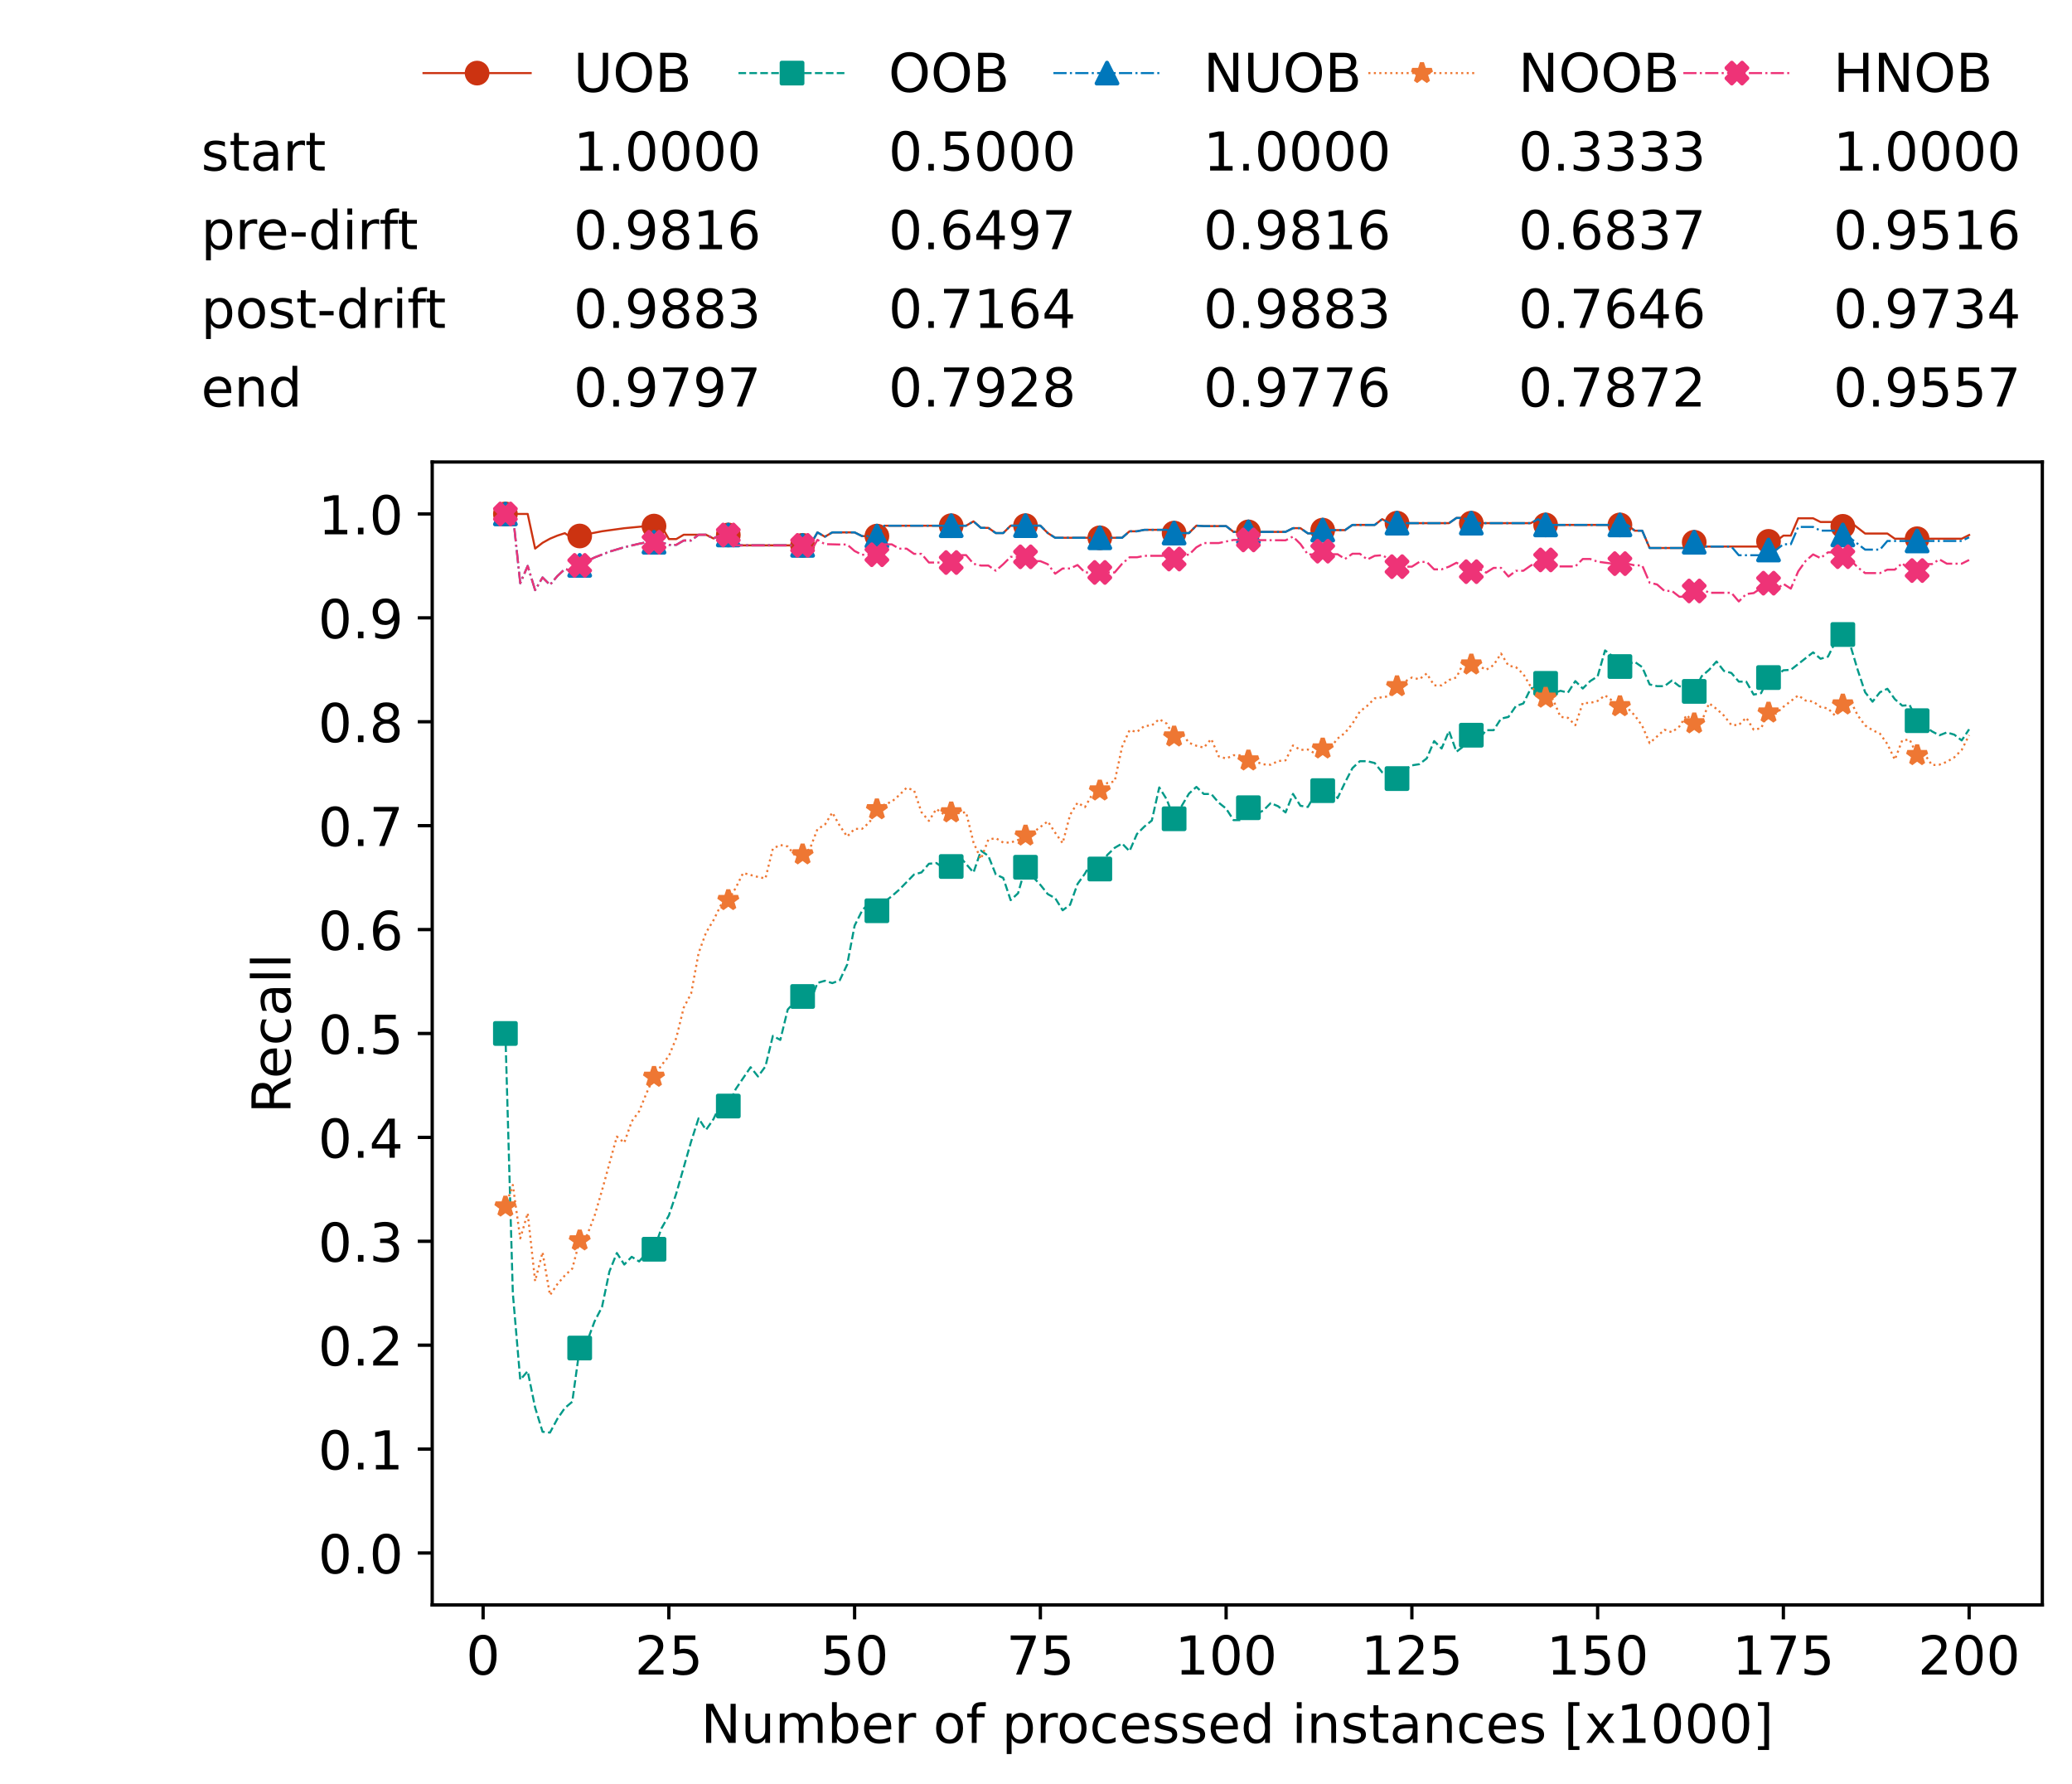 <?xml version="1.0" encoding="utf-8" standalone="no"?>
<!DOCTYPE svg PUBLIC "-//W3C//DTD SVG 1.1//EN"
  "http://www.w3.org/Graphics/SVG/1.1/DTD/svg11.dtd">
<!-- Created with matplotlib (https://matplotlib.org/) -->
<svg height="432.615pt" version="1.1" viewBox="0 0 502.65 432.615" width="502.65pt" xmlns="http://www.w3.org/2000/svg" xmlns:xlink="http://www.w3.org/1999/xlink">
 <defs>
  <style type="text/css">*{stroke-linecap:butt;stroke-linejoin:round;}</style>
 </defs>
 <g id="figure_1">
  <g id="patch_1">
   <path d="M 0 432.615 
L 502.65 432.615 
L 502.65 0 
L 0 0 
z
" style="fill:#ffffff;"/>
  </g>
  <g id="axes_1">
   <g id="patch_2">
    <path d="M 104.85 389.252 
L 495.45 389.252 
L 495.45 112.052 
L 104.85 112.052 
z
" style="fill:#ffffff;"/>
   </g>
   <g id="matplotlib.axis_1">
    <g id="xtick_1">
     <g id="line2d_1">
      <defs>
       <path d="M 0 0 
L 0 3.5 
" id="ma114e5f608" style="stroke:#000000;stroke-width:0.8;"/>
      </defs>
      <g>
       <use style="stroke:#000000;stroke-width:0.8;" x="117.197" xlink:href="#ma114e5f608" y="389.252"/>
      </g>
     </g>
     <g id="text_1">
      <!-- 0 -->
      <g transform="translate(113.061 406.13)scale(0.13 -0.13)">
       <defs>
        <path d="M 31.781 66.406 
Q 24.172 66.406 20.328 58.906 
Q 16.5 51.422 16.5 36.375 
Q 16.5 21.391 20.328 13.891 
Q 24.172 6.391 31.781 6.391 
Q 39.453 6.391 43.281 13.891 
Q 47.125 21.391 47.125 36.375 
Q 47.125 51.422 43.281 58.906 
Q 39.453 66.406 31.781 66.406 
z
M 31.781 74.219 
Q 44.047 74.219 50.516 64.516 
Q 56.984 54.828 56.984 36.375 
Q 56.984 17.969 50.516 8.266 
Q 44.047 -1.422 31.781 -1.422 
Q 19.531 -1.422 13.062 8.266 
Q 6.594 17.969 6.594 36.375 
Q 6.594 54.828 13.062 64.516 
Q 19.531 74.219 31.781 74.219 
z
" id="DejaVuSans-48"/>
       </defs>
       <use xlink:href="#DejaVuSans-48"/>
      </g>
     </g>
    </g>
    <g id="xtick_2">
     <g id="line2d_2">
      <g>
       <use style="stroke:#000000;stroke-width:0.8;" x="162.259" xlink:href="#ma114e5f608" y="389.252"/>
      </g>
     </g>
     <g id="text_2">
      <!-- 25 -->
      <g transform="translate(153.988 406.13)scale(0.13 -0.13)">
       <defs>
        <path d="M 19.188 8.297 
L 53.609 8.297 
L 53.609 0 
L 7.328 0 
L 7.328 8.297 
Q 12.938 14.109 22.625 23.891 
Q 32.328 33.688 34.812 36.531 
Q 39.547 41.844 41.422 45.531 
Q 43.312 49.219 43.312 52.781 
Q 43.312 58.594 39.234 62.25 
Q 35.156 65.922 28.609 65.922 
Q 23.969 65.922 18.812 64.312 
Q 13.672 62.703 7.812 59.422 
L 7.812 69.391 
Q 13.766 71.781 18.938 73 
Q 24.125 74.219 28.422 74.219 
Q 39.75 74.219 46.484 68.547 
Q 53.219 62.891 53.219 53.422 
Q 53.219 48.922 51.531 44.891 
Q 49.859 40.875 45.406 35.406 
Q 44.188 33.984 37.641 27.219 
Q 31.109 20.453 19.188 8.297 
z
" id="DejaVuSans-50"/>
        <path d="M 10.797 72.906 
L 49.516 72.906 
L 49.516 64.594 
L 19.828 64.594 
L 19.828 46.734 
Q 21.969 47.469 24.109 47.828 
Q 26.266 48.188 28.422 48.188 
Q 40.625 48.188 47.75 41.5 
Q 54.891 34.812 54.891 23.391 
Q 54.891 11.625 47.562 5.094 
Q 40.234 -1.422 26.906 -1.422 
Q 22.312 -1.422 17.547 -0.641 
Q 12.797 0.141 7.719 1.703 
L 7.719 11.625 
Q 12.109 9.234 16.797 8.062 
Q 21.484 6.891 26.703 6.891 
Q 35.156 6.891 40.078 11.328 
Q 45.016 15.766 45.016 23.391 
Q 45.016 31 40.078 35.438 
Q 35.156 39.891 26.703 39.891 
Q 22.75 39.891 18.812 39.016 
Q 14.891 38.141 10.797 36.281 
z
" id="DejaVuSans-53"/>
       </defs>
       <use xlink:href="#DejaVuSans-50"/>
       <use x="63.623" xlink:href="#DejaVuSans-53"/>
      </g>
     </g>
    </g>
    <g id="xtick_3">
     <g id="line2d_3">
      <g>
       <use style="stroke:#000000;stroke-width:0.8;" x="207.322" xlink:href="#ma114e5f608" y="389.252"/>
      </g>
     </g>
     <g id="text_3">
      <!-- 50 -->
      <g transform="translate(199.05 406.13)scale(0.13 -0.13)">
       <use xlink:href="#DejaVuSans-53"/>
       <use x="63.623" xlink:href="#DejaVuSans-48"/>
      </g>
     </g>
    </g>
    <g id="xtick_4">
     <g id="line2d_4">
      <g>
       <use style="stroke:#000000;stroke-width:0.8;" x="252.384" xlink:href="#ma114e5f608" y="389.252"/>
      </g>
     </g>
     <g id="text_4">
      <!-- 75 -->
      <g transform="translate(244.113 406.13)scale(0.13 -0.13)">
       <defs>
        <path d="M 8.203 72.906 
L 55.078 72.906 
L 55.078 68.703 
L 28.609 0 
L 18.312 0 
L 43.219 64.594 
L 8.203 64.594 
z
" id="DejaVuSans-55"/>
       </defs>
       <use xlink:href="#DejaVuSans-55"/>
       <use x="63.623" xlink:href="#DejaVuSans-53"/>
      </g>
     </g>
    </g>
    <g id="xtick_5">
     <g id="line2d_5">
      <g>
       <use style="stroke:#000000;stroke-width:0.8;" x="297.446" xlink:href="#ma114e5f608" y="389.252"/>
      </g>
     </g>
     <g id="text_5">
      <!-- 100 -->
      <g transform="translate(285.039 406.13)scale(0.13 -0.13)">
       <defs>
        <path d="M 12.406 8.297 
L 28.516 8.297 
L 28.516 63.922 
L 10.984 60.406 
L 10.984 69.391 
L 28.422 72.906 
L 38.281 72.906 
L 38.281 8.297 
L 54.391 8.297 
L 54.391 0 
L 12.406 0 
z
" id="DejaVuSans-49"/>
       </defs>
       <use xlink:href="#DejaVuSans-49"/>
       <use x="63.623" xlink:href="#DejaVuSans-48"/>
       <use x="127.246" xlink:href="#DejaVuSans-48"/>
      </g>
     </g>
    </g>
    <g id="xtick_6">
     <g id="line2d_6">
      <g>
       <use style="stroke:#000000;stroke-width:0.8;" x="342.509" xlink:href="#ma114e5f608" y="389.252"/>
      </g>
     </g>
     <g id="text_6">
      <!-- 125 -->
      <g transform="translate(330.102 406.13)scale(0.13 -0.13)">
       <use xlink:href="#DejaVuSans-49"/>
       <use x="63.623" xlink:href="#DejaVuSans-50"/>
       <use x="127.246" xlink:href="#DejaVuSans-53"/>
      </g>
     </g>
    </g>
    <g id="xtick_7">
     <g id="line2d_7">
      <g>
       <use style="stroke:#000000;stroke-width:0.8;" x="387.571" xlink:href="#ma114e5f608" y="389.252"/>
      </g>
     </g>
     <g id="text_7">
      <!-- 150 -->
      <g transform="translate(375.164 406.13)scale(0.13 -0.13)">
       <use xlink:href="#DejaVuSans-49"/>
       <use x="63.623" xlink:href="#DejaVuSans-53"/>
       <use x="127.246" xlink:href="#DejaVuSans-48"/>
      </g>
     </g>
    </g>
    <g id="xtick_8">
     <g id="line2d_8">
      <g>
       <use style="stroke:#000000;stroke-width:0.8;" x="432.633" xlink:href="#ma114e5f608" y="389.252"/>
      </g>
     </g>
     <g id="text_8">
      <!-- 175 -->
      <g transform="translate(420.226 406.13)scale(0.13 -0.13)">
       <use xlink:href="#DejaVuSans-49"/>
       <use x="63.623" xlink:href="#DejaVuSans-55"/>
       <use x="127.246" xlink:href="#DejaVuSans-53"/>
      </g>
     </g>
    </g>
    <g id="xtick_9">
     <g id="line2d_9">
      <g>
       <use style="stroke:#000000;stroke-width:0.8;" x="477.695" xlink:href="#ma114e5f608" y="389.252"/>
      </g>
     </g>
     <g id="text_9">
      <!-- 200 -->
      <g transform="translate(465.289 406.13)scale(0.13 -0.13)">
       <use xlink:href="#DejaVuSans-50"/>
       <use x="63.623" xlink:href="#DejaVuSans-48"/>
       <use x="127.246" xlink:href="#DejaVuSans-48"/>
      </g>
     </g>
    </g>
    <g id="text_10">
     <!-- Number of processed instances [x1000] -->
     <g transform="translate(170.025 422.711)scale(0.13 -0.13)">
      <defs>
       <path d="M 9.812 72.906 
L 23.094 72.906 
L 55.422 11.922 
L 55.422 72.906 
L 64.984 72.906 
L 64.984 0 
L 51.703 0 
L 19.391 60.984 
L 19.391 0 
L 9.812 0 
z
" id="DejaVuSans-78"/>
       <path d="M 8.5 21.578 
L 8.5 54.688 
L 17.484 54.688 
L 17.484 21.922 
Q 17.484 14.156 20.5 10.266 
Q 23.531 6.391 29.594 6.391 
Q 36.859 6.391 41.078 11.031 
Q 45.312 15.672 45.312 23.688 
L 45.312 54.688 
L 54.297 54.688 
L 54.297 0 
L 45.312 0 
L 45.312 8.406 
Q 42.047 3.422 37.719 1 
Q 33.406 -1.422 27.688 -1.422 
Q 18.266 -1.422 13.375 4.438 
Q 8.5 10.297 8.5 21.578 
z
M 31.109 56 
z
" id="DejaVuSans-117"/>
       <path d="M 52 44.188 
Q 55.375 50.25 60.062 53.125 
Q 64.75 56 71.094 56 
Q 79.641 56 84.281 50.016 
Q 88.922 44.047 88.922 33.016 
L 88.922 0 
L 79.891 0 
L 79.891 32.719 
Q 79.891 40.578 77.094 44.375 
Q 74.312 48.188 68.609 48.188 
Q 61.625 48.188 57.562 43.547 
Q 53.516 38.922 53.516 30.906 
L 53.516 0 
L 44.484 0 
L 44.484 32.719 
Q 44.484 40.625 41.703 44.406 
Q 38.922 48.188 33.109 48.188 
Q 26.219 48.188 22.156 43.531 
Q 18.109 38.875 18.109 30.906 
L 18.109 0 
L 9.078 0 
L 9.078 54.688 
L 18.109 54.688 
L 18.109 46.188 
Q 21.188 51.219 25.484 53.609 
Q 29.781 56 35.688 56 
Q 41.656 56 45.828 52.969 
Q 50 49.953 52 44.188 
z
" id="DejaVuSans-109"/>
       <path d="M 48.688 27.297 
Q 48.688 37.203 44.609 42.844 
Q 40.531 48.484 33.406 48.484 
Q 26.266 48.484 22.188 42.844 
Q 18.109 37.203 18.109 27.297 
Q 18.109 17.391 22.188 11.75 
Q 26.266 6.109 33.406 6.109 
Q 40.531 6.109 44.609 11.75 
Q 48.688 17.391 48.688 27.297 
z
M 18.109 46.391 
Q 20.953 51.266 25.266 53.625 
Q 29.594 56 35.594 56 
Q 45.562 56 51.781 48.094 
Q 58.016 40.188 58.016 27.297 
Q 58.016 14.406 51.781 6.484 
Q 45.562 -1.422 35.594 -1.422 
Q 29.594 -1.422 25.266 0.953 
Q 20.953 3.328 18.109 8.203 
L 18.109 0 
L 9.078 0 
L 9.078 75.984 
L 18.109 75.984 
z
" id="DejaVuSans-98"/>
       <path d="M 56.203 29.594 
L 56.203 25.203 
L 14.891 25.203 
Q 15.484 15.922 20.484 11.062 
Q 25.484 6.203 34.422 6.203 
Q 39.594 6.203 44.453 7.469 
Q 49.312 8.734 54.109 11.281 
L 54.109 2.781 
Q 49.266 0.734 44.188 -0.344 
Q 39.109 -1.422 33.891 -1.422 
Q 20.797 -1.422 13.156 6.188 
Q 5.516 13.812 5.516 26.812 
Q 5.516 40.234 12.766 48.109 
Q 20.016 56 32.328 56 
Q 43.359 56 49.781 48.891 
Q 56.203 41.797 56.203 29.594 
z
M 47.219 32.234 
Q 47.125 39.594 43.094 43.984 
Q 39.062 48.391 32.422 48.391 
Q 24.906 48.391 20.391 44.141 
Q 15.875 39.891 15.188 32.172 
z
" id="DejaVuSans-101"/>
       <path d="M 41.109 46.297 
Q 39.594 47.172 37.812 47.578 
Q 36.031 48 33.891 48 
Q 26.266 48 22.188 43.047 
Q 18.109 38.094 18.109 28.812 
L 18.109 0 
L 9.078 0 
L 9.078 54.688 
L 18.109 54.688 
L 18.109 46.188 
Q 20.953 51.172 25.484 53.578 
Q 30.031 56 36.531 56 
Q 37.453 56 38.578 55.875 
Q 39.703 55.766 41.062 55.516 
z
" id="DejaVuSans-114"/>
       <path id="DejaVuSans-32"/>
       <path d="M 30.609 48.391 
Q 23.391 48.391 19.188 42.75 
Q 14.984 37.109 14.984 27.297 
Q 14.984 17.484 19.156 11.844 
Q 23.344 6.203 30.609 6.203 
Q 37.797 6.203 41.984 11.859 
Q 46.188 17.531 46.188 27.297 
Q 46.188 37.016 41.984 42.703 
Q 37.797 48.391 30.609 48.391 
z
M 30.609 56 
Q 42.328 56 49.016 48.375 
Q 55.719 40.766 55.719 27.297 
Q 55.719 13.875 49.016 6.219 
Q 42.328 -1.422 30.609 -1.422 
Q 18.844 -1.422 12.172 6.219 
Q 5.516 13.875 5.516 27.297 
Q 5.516 40.766 12.172 48.375 
Q 18.844 56 30.609 56 
z
" id="DejaVuSans-111"/>
       <path d="M 37.109 75.984 
L 37.109 68.5 
L 28.516 68.5 
Q 23.688 68.5 21.797 66.547 
Q 19.922 64.594 19.922 59.516 
L 19.922 54.688 
L 34.719 54.688 
L 34.719 47.703 
L 19.922 47.703 
L 19.922 0 
L 10.891 0 
L 10.891 47.703 
L 2.297 47.703 
L 2.297 54.688 
L 10.891 54.688 
L 10.891 58.5 
Q 10.891 67.625 15.141 71.797 
Q 19.391 75.984 28.609 75.984 
z
" id="DejaVuSans-102"/>
       <path d="M 18.109 8.203 
L 18.109 -20.797 
L 9.078 -20.797 
L 9.078 54.688 
L 18.109 54.688 
L 18.109 46.391 
Q 20.953 51.266 25.266 53.625 
Q 29.594 56 35.594 56 
Q 45.562 56 51.781 48.094 
Q 58.016 40.188 58.016 27.297 
Q 58.016 14.406 51.781 6.484 
Q 45.562 -1.422 35.594 -1.422 
Q 29.594 -1.422 25.266 0.953 
Q 20.953 3.328 18.109 8.203 
z
M 48.688 27.297 
Q 48.688 37.203 44.609 42.844 
Q 40.531 48.484 33.406 48.484 
Q 26.266 48.484 22.188 42.844 
Q 18.109 37.203 18.109 27.297 
Q 18.109 17.391 22.188 11.75 
Q 26.266 6.109 33.406 6.109 
Q 40.531 6.109 44.609 11.75 
Q 48.688 17.391 48.688 27.297 
z
" id="DejaVuSans-112"/>
       <path d="M 48.781 52.594 
L 48.781 44.188 
Q 44.969 46.297 41.141 47.344 
Q 37.312 48.391 33.406 48.391 
Q 24.656 48.391 19.812 42.844 
Q 14.984 37.312 14.984 27.297 
Q 14.984 17.281 19.812 11.734 
Q 24.656 6.203 33.406 6.203 
Q 37.312 6.203 41.141 7.25 
Q 44.969 8.297 48.781 10.406 
L 48.781 2.094 
Q 45.016 0.344 40.984 -0.531 
Q 36.969 -1.422 32.422 -1.422 
Q 20.062 -1.422 12.781 6.344 
Q 5.516 14.109 5.516 27.297 
Q 5.516 40.672 12.859 48.328 
Q 20.219 56 33.016 56 
Q 37.156 56 41.109 55.141 
Q 45.062 54.297 48.781 52.594 
z
" id="DejaVuSans-99"/>
       <path d="M 44.281 53.078 
L 44.281 44.578 
Q 40.484 46.531 36.375 47.5 
Q 32.281 48.484 27.875 48.484 
Q 21.188 48.484 17.844 46.438 
Q 14.5 44.391 14.5 40.281 
Q 14.5 37.156 16.891 35.375 
Q 19.281 33.594 26.516 31.984 
L 29.594 31.297 
Q 39.156 29.25 43.188 25.516 
Q 47.219 21.781 47.219 15.094 
Q 47.219 7.469 41.188 3.016 
Q 35.156 -1.422 24.609 -1.422 
Q 20.219 -1.422 15.453 -0.562 
Q 10.688 0.297 5.422 2 
L 5.422 11.281 
Q 10.406 8.688 15.234 7.391 
Q 20.062 6.109 24.812 6.109 
Q 31.156 6.109 34.562 8.281 
Q 37.984 10.453 37.984 14.406 
Q 37.984 18.062 35.516 20.016 
Q 33.062 21.969 24.703 23.781 
L 21.578 24.516 
Q 13.234 26.266 9.516 29.906 
Q 5.812 33.547 5.812 39.891 
Q 5.812 47.609 11.281 51.797 
Q 16.75 56 26.812 56 
Q 31.781 56 36.172 55.266 
Q 40.578 54.547 44.281 53.078 
z
" id="DejaVuSans-115"/>
       <path d="M 45.406 46.391 
L 45.406 75.984 
L 54.391 75.984 
L 54.391 0 
L 45.406 0 
L 45.406 8.203 
Q 42.578 3.328 38.25 0.953 
Q 33.938 -1.422 27.875 -1.422 
Q 17.969 -1.422 11.734 6.484 
Q 5.516 14.406 5.516 27.297 
Q 5.516 40.188 11.734 48.094 
Q 17.969 56 27.875 56 
Q 33.938 56 38.25 53.625 
Q 42.578 51.266 45.406 46.391 
z
M 14.797 27.297 
Q 14.797 17.391 18.875 11.75 
Q 22.953 6.109 30.078 6.109 
Q 37.203 6.109 41.297 11.75 
Q 45.406 17.391 45.406 27.297 
Q 45.406 37.203 41.297 42.844 
Q 37.203 48.484 30.078 48.484 
Q 22.953 48.484 18.875 42.844 
Q 14.797 37.203 14.797 27.297 
z
" id="DejaVuSans-100"/>
       <path d="M 9.422 54.688 
L 18.406 54.688 
L 18.406 0 
L 9.422 0 
z
M 9.422 75.984 
L 18.406 75.984 
L 18.406 64.594 
L 9.422 64.594 
z
" id="DejaVuSans-105"/>
       <path d="M 54.891 33.016 
L 54.891 0 
L 45.906 0 
L 45.906 32.719 
Q 45.906 40.484 42.875 44.328 
Q 39.844 48.188 33.797 48.188 
Q 26.516 48.188 22.312 43.547 
Q 18.109 38.922 18.109 30.906 
L 18.109 0 
L 9.078 0 
L 9.078 54.688 
L 18.109 54.688 
L 18.109 46.188 
Q 21.344 51.125 25.703 53.562 
Q 30.078 56 35.797 56 
Q 45.219 56 50.047 50.172 
Q 54.891 44.344 54.891 33.016 
z
" id="DejaVuSans-110"/>
       <path d="M 18.312 70.219 
L 18.312 54.688 
L 36.812 54.688 
L 36.812 47.703 
L 18.312 47.703 
L 18.312 18.016 
Q 18.312 11.328 20.141 9.422 
Q 21.969 7.516 27.594 7.516 
L 36.812 7.516 
L 36.812 0 
L 27.594 0 
Q 17.188 0 13.234 3.875 
Q 9.281 7.766 9.281 18.016 
L 9.281 47.703 
L 2.688 47.703 
L 2.688 54.688 
L 9.281 54.688 
L 9.281 70.219 
z
" id="DejaVuSans-116"/>
       <path d="M 34.281 27.484 
Q 23.391 27.484 19.188 25 
Q 14.984 22.516 14.984 16.5 
Q 14.984 11.719 18.141 8.906 
Q 21.297 6.109 26.703 6.109 
Q 34.188 6.109 38.703 11.406 
Q 43.219 16.703 43.219 25.484 
L 43.219 27.484 
z
M 52.203 31.203 
L 52.203 0 
L 43.219 0 
L 43.219 8.297 
Q 40.141 3.328 35.547 0.953 
Q 30.953 -1.422 24.312 -1.422 
Q 15.922 -1.422 10.953 3.297 
Q 6 8.016 6 15.922 
Q 6 25.141 12.172 29.828 
Q 18.359 34.516 30.609 34.516 
L 43.219 34.516 
L 43.219 35.406 
Q 43.219 41.609 39.141 45 
Q 35.062 48.391 27.688 48.391 
Q 23 48.391 18.547 47.266 
Q 14.109 46.141 10.016 43.891 
L 10.016 52.203 
Q 14.938 54.109 19.578 55.047 
Q 24.219 56 28.609 56 
Q 40.484 56 46.344 49.844 
Q 52.203 43.703 52.203 31.203 
z
" id="DejaVuSans-97"/>
       <path d="M 8.594 75.984 
L 29.297 75.984 
L 29.297 69 
L 17.578 69 
L 17.578 -6.203 
L 29.297 -6.203 
L 29.297 -13.188 
L 8.594 -13.188 
z
" id="DejaVuSans-91"/>
       <path d="M 54.891 54.688 
L 35.109 28.078 
L 55.906 0 
L 45.312 0 
L 29.391 21.484 
L 13.484 0 
L 2.875 0 
L 24.125 28.609 
L 4.688 54.688 
L 15.281 54.688 
L 29.781 35.203 
L 44.281 54.688 
z
" id="DejaVuSans-120"/>
       <path d="M 30.422 75.984 
L 30.422 -13.188 
L 9.719 -13.188 
L 9.719 -6.203 
L 21.391 -6.203 
L 21.391 69 
L 9.719 69 
L 9.719 75.984 
z
" id="DejaVuSans-93"/>
      </defs>
      <use xlink:href="#DejaVuSans-78"/>
      <use x="74.805" xlink:href="#DejaVuSans-117"/>
      <use x="138.184" xlink:href="#DejaVuSans-109"/>
      <use x="235.596" xlink:href="#DejaVuSans-98"/>
      <use x="299.072" xlink:href="#DejaVuSans-101"/>
      <use x="360.596" xlink:href="#DejaVuSans-114"/>
      <use x="401.709" xlink:href="#DejaVuSans-32"/>
      <use x="433.496" xlink:href="#DejaVuSans-111"/>
      <use x="494.678" xlink:href="#DejaVuSans-102"/>
      <use x="529.883" xlink:href="#DejaVuSans-32"/>
      <use x="561.67" xlink:href="#DejaVuSans-112"/>
      <use x="625.146" xlink:href="#DejaVuSans-114"/>
      <use x="664.01" xlink:href="#DejaVuSans-111"/>
      <use x="725.191" xlink:href="#DejaVuSans-99"/>
      <use x="780.172" xlink:href="#DejaVuSans-101"/>
      <use x="841.695" xlink:href="#DejaVuSans-115"/>
      <use x="893.795" xlink:href="#DejaVuSans-115"/>
      <use x="945.895" xlink:href="#DejaVuSans-101"/>
      <use x="1007.418" xlink:href="#DejaVuSans-100"/>
      <use x="1070.895" xlink:href="#DejaVuSans-32"/>
      <use x="1102.682" xlink:href="#DejaVuSans-105"/>
      <use x="1130.465" xlink:href="#DejaVuSans-110"/>
      <use x="1193.844" xlink:href="#DejaVuSans-115"/>
      <use x="1245.943" xlink:href="#DejaVuSans-116"/>
      <use x="1285.152" xlink:href="#DejaVuSans-97"/>
      <use x="1346.432" xlink:href="#DejaVuSans-110"/>
      <use x="1409.811" xlink:href="#DejaVuSans-99"/>
      <use x="1464.791" xlink:href="#DejaVuSans-101"/>
      <use x="1526.314" xlink:href="#DejaVuSans-115"/>
      <use x="1578.414" xlink:href="#DejaVuSans-32"/>
      <use x="1610.201" xlink:href="#DejaVuSans-91"/>
      <use x="1649.215" xlink:href="#DejaVuSans-120"/>
      <use x="1708.395" xlink:href="#DejaVuSans-49"/>
      <use x="1772.018" xlink:href="#DejaVuSans-48"/>
      <use x="1835.641" xlink:href="#DejaVuSans-48"/>
      <use x="1899.264" xlink:href="#DejaVuSans-48"/>
      <use x="1962.887" xlink:href="#DejaVuSans-93"/>
     </g>
    </g>
   </g>
   <g id="matplotlib.axis_2">
    <g id="ytick_1">
     <g id="line2d_10">
      <defs>
       <path d="M 0 0 
L -3.5 0 
" id="ma0d8e659c3" style="stroke:#000000;stroke-width:0.8;"/>
      </defs>
      <g>
       <use style="stroke:#000000;stroke-width:0.8;" x="104.85" xlink:href="#ma0d8e659c3" y="376.652"/>
      </g>
     </g>
     <g id="text_11">
      <!-- 0.0 -->
      <g transform="translate(77.176 381.591)scale(0.13 -0.13)">
       <defs>
        <path d="M 10.688 12.406 
L 21 12.406 
L 21 0 
L 10.688 0 
z
" id="DejaVuSans-46"/>
       </defs>
       <use xlink:href="#DejaVuSans-48"/>
       <use x="63.623" xlink:href="#DejaVuSans-46"/>
       <use x="95.41" xlink:href="#DejaVuSans-48"/>
      </g>
     </g>
    </g>
    <g id="ytick_2">
     <g id="line2d_11">
      <g>
       <use style="stroke:#000000;stroke-width:0.8;" x="104.85" xlink:href="#ma0d8e659c3" y="351.452"/>
      </g>
     </g>
     <g id="text_12">
      <!-- 0.1 -->
      <g transform="translate(77.176 356.391)scale(0.13 -0.13)">
       <use xlink:href="#DejaVuSans-48"/>
       <use x="63.623" xlink:href="#DejaVuSans-46"/>
       <use x="95.41" xlink:href="#DejaVuSans-49"/>
      </g>
     </g>
    </g>
    <g id="ytick_3">
     <g id="line2d_12">
      <g>
       <use style="stroke:#000000;stroke-width:0.8;" x="104.85" xlink:href="#ma0d8e659c3" y="326.252"/>
      </g>
     </g>
     <g id="text_13">
      <!-- 0.2 -->
      <g transform="translate(77.176 331.191)scale(0.13 -0.13)">
       <use xlink:href="#DejaVuSans-48"/>
       <use x="63.623" xlink:href="#DejaVuSans-46"/>
       <use x="95.41" xlink:href="#DejaVuSans-50"/>
      </g>
     </g>
    </g>
    <g id="ytick_4">
     <g id="line2d_13">
      <g>
       <use style="stroke:#000000;stroke-width:0.8;" x="104.85" xlink:href="#ma0d8e659c3" y="301.052"/>
      </g>
     </g>
     <g id="text_14">
      <!-- 0.3 -->
      <g transform="translate(77.176 305.991)scale(0.13 -0.13)">
       <defs>
        <path d="M 40.578 39.312 
Q 47.656 37.797 51.625 33 
Q 55.609 28.219 55.609 21.188 
Q 55.609 10.406 48.188 4.484 
Q 40.766 -1.422 27.094 -1.422 
Q 22.516 -1.422 17.656 -0.516 
Q 12.797 0.391 7.625 2.203 
L 7.625 11.719 
Q 11.719 9.328 16.594 8.109 
Q 21.484 6.891 26.812 6.891 
Q 36.078 6.891 40.938 10.547 
Q 45.797 14.203 45.797 21.188 
Q 45.797 27.641 41.281 31.266 
Q 36.766 34.906 28.719 34.906 
L 20.219 34.906 
L 20.219 43.016 
L 29.109 43.016 
Q 36.375 43.016 40.234 45.922 
Q 44.094 48.828 44.094 54.297 
Q 44.094 59.906 40.109 62.906 
Q 36.141 65.922 28.719 65.922 
Q 24.656 65.922 20.016 65.031 
Q 15.375 64.156 9.812 62.312 
L 9.812 71.094 
Q 15.438 72.656 20.344 73.438 
Q 25.25 74.219 29.594 74.219 
Q 40.828 74.219 47.359 69.109 
Q 53.906 64.016 53.906 55.328 
Q 53.906 49.266 50.438 45.094 
Q 46.969 40.922 40.578 39.312 
z
" id="DejaVuSans-51"/>
       </defs>
       <use xlink:href="#DejaVuSans-48"/>
       <use x="63.623" xlink:href="#DejaVuSans-46"/>
       <use x="95.41" xlink:href="#DejaVuSans-51"/>
      </g>
     </g>
    </g>
    <g id="ytick_5">
     <g id="line2d_14">
      <g>
       <use style="stroke:#000000;stroke-width:0.8;" x="104.85" xlink:href="#ma0d8e659c3" y="275.852"/>
      </g>
     </g>
     <g id="text_15">
      <!-- 0.4 -->
      <g transform="translate(77.176 280.791)scale(0.13 -0.13)">
       <defs>
        <path d="M 37.797 64.312 
L 12.891 25.391 
L 37.797 25.391 
z
M 35.203 72.906 
L 47.609 72.906 
L 47.609 25.391 
L 58.016 25.391 
L 58.016 17.188 
L 47.609 17.188 
L 47.609 0 
L 37.797 0 
L 37.797 17.188 
L 4.891 17.188 
L 4.891 26.703 
z
" id="DejaVuSans-52"/>
       </defs>
       <use xlink:href="#DejaVuSans-48"/>
       <use x="63.623" xlink:href="#DejaVuSans-46"/>
       <use x="95.41" xlink:href="#DejaVuSans-52"/>
      </g>
     </g>
    </g>
    <g id="ytick_6">
     <g id="line2d_15">
      <g>
       <use style="stroke:#000000;stroke-width:0.8;" x="104.85" xlink:href="#ma0d8e659c3" y="250.652"/>
      </g>
     </g>
     <g id="text_16">
      <!-- 0.5 -->
      <g transform="translate(77.176 255.591)scale(0.13 -0.13)">
       <use xlink:href="#DejaVuSans-48"/>
       <use x="63.623" xlink:href="#DejaVuSans-46"/>
       <use x="95.41" xlink:href="#DejaVuSans-53"/>
      </g>
     </g>
    </g>
    <g id="ytick_7">
     <g id="line2d_16">
      <g>
       <use style="stroke:#000000;stroke-width:0.8;" x="104.85" xlink:href="#ma0d8e659c3" y="225.452"/>
      </g>
     </g>
     <g id="text_17">
      <!-- 0.6 -->
      <g transform="translate(77.176 230.391)scale(0.13 -0.13)">
       <defs>
        <path d="M 33.016 40.375 
Q 26.375 40.375 22.484 35.828 
Q 18.609 31.297 18.609 23.391 
Q 18.609 15.531 22.484 10.953 
Q 26.375 6.391 33.016 6.391 
Q 39.656 6.391 43.531 10.953 
Q 47.406 15.531 47.406 23.391 
Q 47.406 31.297 43.531 35.828 
Q 39.656 40.375 33.016 40.375 
z
M 52.594 71.297 
L 52.594 62.312 
Q 48.875 64.062 45.094 64.984 
Q 41.312 65.922 37.594 65.922 
Q 27.828 65.922 22.672 59.328 
Q 17.531 52.734 16.797 39.406 
Q 19.672 43.656 24.016 45.922 
Q 28.375 48.188 33.594 48.188 
Q 44.578 48.188 50.953 41.516 
Q 57.328 34.859 57.328 23.391 
Q 57.328 12.156 50.688 5.359 
Q 44.047 -1.422 33.016 -1.422 
Q 20.359 -1.422 13.672 8.266 
Q 6.984 17.969 6.984 36.375 
Q 6.984 53.656 15.188 63.938 
Q 23.391 74.219 37.203 74.219 
Q 40.922 74.219 44.703 73.484 
Q 48.484 72.75 52.594 71.297 
z
" id="DejaVuSans-54"/>
       </defs>
       <use xlink:href="#DejaVuSans-48"/>
       <use x="63.623" xlink:href="#DejaVuSans-46"/>
       <use x="95.41" xlink:href="#DejaVuSans-54"/>
      </g>
     </g>
    </g>
    <g id="ytick_8">
     <g id="line2d_17">
      <g>
       <use style="stroke:#000000;stroke-width:0.8;" x="104.85" xlink:href="#ma0d8e659c3" y="200.252"/>
      </g>
     </g>
     <g id="text_18">
      <!-- 0.7 -->
      <g transform="translate(77.176 205.191)scale(0.13 -0.13)">
       <use xlink:href="#DejaVuSans-48"/>
       <use x="63.623" xlink:href="#DejaVuSans-46"/>
       <use x="95.41" xlink:href="#DejaVuSans-55"/>
      </g>
     </g>
    </g>
    <g id="ytick_9">
     <g id="line2d_18">
      <g>
       <use style="stroke:#000000;stroke-width:0.8;" x="104.85" xlink:href="#ma0d8e659c3" y="175.052"/>
      </g>
     </g>
     <g id="text_19">
      <!-- 0.8 -->
      <g transform="translate(77.176 179.991)scale(0.13 -0.13)">
       <defs>
        <path d="M 31.781 34.625 
Q 24.75 34.625 20.719 30.859 
Q 16.703 27.094 16.703 20.516 
Q 16.703 13.922 20.719 10.156 
Q 24.75 6.391 31.781 6.391 
Q 38.812 6.391 42.859 10.172 
Q 46.922 13.969 46.922 20.516 
Q 46.922 27.094 42.891 30.859 
Q 38.875 34.625 31.781 34.625 
z
M 21.922 38.812 
Q 15.578 40.375 12.031 44.719 
Q 8.5 49.078 8.5 55.328 
Q 8.5 64.062 14.719 69.141 
Q 20.953 74.219 31.781 74.219 
Q 42.672 74.219 48.875 69.141 
Q 55.078 64.062 55.078 55.328 
Q 55.078 49.078 51.531 44.719 
Q 48 40.375 41.703 38.812 
Q 48.828 37.156 52.797 32.312 
Q 56.781 27.484 56.781 20.516 
Q 56.781 9.906 50.312 4.234 
Q 43.844 -1.422 31.781 -1.422 
Q 19.734 -1.422 13.25 4.234 
Q 6.781 9.906 6.781 20.516 
Q 6.781 27.484 10.781 32.312 
Q 14.797 37.156 21.922 38.812 
z
M 18.312 54.391 
Q 18.312 48.734 21.844 45.562 
Q 25.391 42.391 31.781 42.391 
Q 38.141 42.391 41.719 45.562 
Q 45.312 48.734 45.312 54.391 
Q 45.312 60.062 41.719 63.234 
Q 38.141 66.406 31.781 66.406 
Q 25.391 66.406 21.844 63.234 
Q 18.312 60.062 18.312 54.391 
z
" id="DejaVuSans-56"/>
       </defs>
       <use xlink:href="#DejaVuSans-48"/>
       <use x="63.623" xlink:href="#DejaVuSans-46"/>
       <use x="95.41" xlink:href="#DejaVuSans-56"/>
      </g>
     </g>
    </g>
    <g id="ytick_10">
     <g id="line2d_19">
      <g>
       <use style="stroke:#000000;stroke-width:0.8;" x="104.85" xlink:href="#ma0d8e659c3" y="149.852"/>
      </g>
     </g>
     <g id="text_20">
      <!-- 0.9 -->
      <g transform="translate(77.176 154.791)scale(0.13 -0.13)">
       <defs>
        <path d="M 10.984 1.516 
L 10.984 10.5 
Q 14.703 8.734 18.5 7.812 
Q 22.312 6.891 25.984 6.891 
Q 35.75 6.891 40.891 13.453 
Q 46.047 20.016 46.781 33.406 
Q 43.953 29.203 39.594 26.953 
Q 35.25 24.703 29.984 24.703 
Q 19.047 24.703 12.672 31.312 
Q 6.297 37.938 6.297 49.422 
Q 6.297 60.641 12.938 67.422 
Q 19.578 74.219 30.609 74.219 
Q 43.266 74.219 49.922 64.516 
Q 56.594 54.828 56.594 36.375 
Q 56.594 19.141 48.406 8.859 
Q 40.234 -1.422 26.422 -1.422 
Q 22.703 -1.422 18.891 -0.688 
Q 15.094 0.047 10.984 1.516 
z
M 30.609 32.422 
Q 37.25 32.422 41.125 36.953 
Q 45.016 41.5 45.016 49.422 
Q 45.016 57.281 41.125 61.844 
Q 37.25 66.406 30.609 66.406 
Q 23.969 66.406 20.094 61.844 
Q 16.219 57.281 16.219 49.422 
Q 16.219 41.5 20.094 36.953 
Q 23.969 32.422 30.609 32.422 
z
" id="DejaVuSans-57"/>
       </defs>
       <use xlink:href="#DejaVuSans-48"/>
       <use x="63.623" xlink:href="#DejaVuSans-46"/>
       <use x="95.41" xlink:href="#DejaVuSans-57"/>
      </g>
     </g>
    </g>
    <g id="ytick_11">
     <g id="line2d_20">
      <g>
       <use style="stroke:#000000;stroke-width:0.8;" x="104.85" xlink:href="#ma0d8e659c3" y="124.652"/>
      </g>
     </g>
     <g id="text_21">
      <!-- 1.0 -->
      <g transform="translate(77.176 129.591)scale(0.13 -0.13)">
       <use xlink:href="#DejaVuSans-49"/>
       <use x="63.623" xlink:href="#DejaVuSans-46"/>
       <use x="95.41" xlink:href="#DejaVuSans-48"/>
      </g>
     </g>
    </g>
    <g id="text_22">
     <!-- Recall -->
     <g transform="translate(70.472 270.044)rotate(-90)scale(0.13 -0.13)">
      <defs>
       <path d="M 44.391 34.188 
Q 47.562 33.109 50.562 29.594 
Q 53.562 26.078 56.594 19.922 
L 66.609 0 
L 56 0 
L 46.688 18.703 
Q 43.062 26.031 39.672 28.422 
Q 36.281 30.812 30.422 30.812 
L 19.672 30.812 
L 19.672 0 
L 9.812 0 
L 9.812 72.906 
L 32.078 72.906 
Q 44.578 72.906 50.734 67.672 
Q 56.891 62.453 56.891 51.906 
Q 56.891 45.016 53.688 40.469 
Q 50.484 35.938 44.391 34.188 
z
M 19.672 64.797 
L 19.672 38.922 
L 32.078 38.922 
Q 39.203 38.922 42.844 42.219 
Q 46.484 45.516 46.484 51.906 
Q 46.484 58.297 42.844 61.547 
Q 39.203 64.797 32.078 64.797 
z
" id="DejaVuSans-82"/>
       <path d="M 9.422 75.984 
L 18.406 75.984 
L 18.406 0 
L 9.422 0 
z
" id="DejaVuSans-108"/>
      </defs>
      <use xlink:href="#DejaVuSans-82"/>
      <use x="64.982" xlink:href="#DejaVuSans-101"/>
      <use x="126.506" xlink:href="#DejaVuSans-99"/>
      <use x="181.486" xlink:href="#DejaVuSans-97"/>
      <use x="242.766" xlink:href="#DejaVuSans-108"/>
      <use x="270.549" xlink:href="#DejaVuSans-108"/>
     </g>
    </g>
   </g>
   <g id="line2d_21"/>
   <g id="line2d_22"/>
   <g id="line2d_23"/>
   <g id="line2d_24"/>
   <g id="line2d_25"/>
   <g id="line2d_26">
    <path clip-path="url(#p0519494203)" d="M 122.605 124.652 
L 128.012 124.652 
L 129.815 133.052 
L 131.617 131.652 
L 133.419 130.652 
L 135.222 129.902 
L 137.024 129.318 
L 138.827 130.532 
L 142.432 129.552 
L 146.037 128.852 
L 151.444 128.111 
L 156.852 127.592 
L 160.457 127.592 
L 162.259 130.742 
L 164.062 130.742 
L 165.864 129.692 
L 171.272 129.692 
L 173.074 130.592 
L 174.877 129.752 
L 176.679 129.752 
L 178.482 132.272 
L 196.507 132.272 
L 198.309 129.122 
L 200.112 130.172 
L 201.914 129.122 
L 207.322 129.122 
L 209.124 130.022 
L 212.729 130.022 
L 214.532 127.502 
L 234.359 127.502 
L 236.162 126.452 
L 237.964 128.027 
L 239.767 128.027 
L 241.569 129.287 
L 243.372 129.287 
L 245.174 127.487 
L 252.384 127.487 
L 254.186 129.287 
L 255.989 130.432 
L 272.211 130.432 
L 274.014 128.857 
L 275.816 128.857 
L 277.619 128.497 
L 283.026 128.497 
L 284.829 129.285 
L 288.434 129.285 
L 290.236 127.485 
L 292.039 127.599 
L 297.446 127.599 
L 299.249 128.999 
L 311.866 128.999 
L 313.669 128.099 
L 315.471 128.099 
L 317.274 129.359 
L 319.076 129.359 
L 320.879 128.572 
L 326.286 128.572 
L 328.089 127.312 
L 333.496 127.312 
L 335.299 125.912 
L 337.101 126.881 
L 351.521 126.881 
L 353.324 125.621 
L 355.126 125.621 
L 356.928 126.881 
L 371.348 126.881 
L 373.151 125.912 
L 374.953 127.312 
L 394.781 127.312 
L 396.583 128.712 
L 398.386 128.712 
L 400.188 132.912 
L 409.201 132.912 
L 411.003 131.512 
L 412.806 132.562 
L 427.226 132.562 
L 429.028 131.302 
L 430.831 131.302 
L 432.633 129.902 
L 434.436 129.902 
L 436.238 125.702 
L 439.843 125.702 
L 441.646 126.602 
L 445.251 126.602 
L 447.053 127.652 
L 448.856 126.602 
L 452.461 129.402 
L 457.868 129.402 
L 459.671 130.662 
L 475.893 130.662 
L 477.695 129.762 
L 477.695 129.762 
" style="fill:none;stroke:#cc3311;stroke-linecap:square;stroke-width:0.5;"/>
    <defs>
     <path d="M 0 2.5 
C 0.663 2.5 1.299 2.237 1.768 1.768 
C 2.237 1.299 2.5 0.663 2.5 0 
C 2.5 -0.663 2.237 -1.299 1.768 -1.768 
C 1.299 -2.237 0.663 -2.5 0 -2.5 
C -0.663 -2.5 -1.299 -2.237 -1.768 -1.768 
C -2.237 -1.299 -2.5 -0.663 -2.5 0 
C -2.5 0.663 -2.237 1.299 -1.768 1.768 
C -1.299 2.237 -0.663 2.5 0 2.5 
z
" id="meeb56c310d" style="stroke:#cc3311;"/>
    </defs>
    <g clip-path="url(#p0519494203)">
     <use style="fill:#cc3311;stroke:#cc3311;" x="122.605" xlink:href="#meeb56c310d" y="124.652"/>
     <use style="fill:#cc3311;stroke:#cc3311;" x="140.629" xlink:href="#meeb56c310d" y="129.997"/>
     <use style="fill:#cc3311;stroke:#cc3311;" x="158.654" xlink:href="#meeb56c310d" y="127.592"/>
     <use style="fill:#cc3311;stroke:#cc3311;" x="176.679" xlink:href="#meeb56c310d" y="129.752"/>
     <use style="fill:#cc3311;stroke:#cc3311;" x="194.704" xlink:href="#meeb56c310d" y="132.272"/>
     <use style="fill:#cc3311;stroke:#cc3311;" x="212.729" xlink:href="#meeb56c310d" y="130.022"/>
     <use style="fill:#cc3311;stroke:#cc3311;" x="230.754" xlink:href="#meeb56c310d" y="127.502"/>
     <use style="fill:#cc3311;stroke:#cc3311;" x="248.779" xlink:href="#meeb56c310d" y="127.487"/>
     <use style="fill:#cc3311;stroke:#cc3311;" x="266.804" xlink:href="#meeb56c310d" y="130.432"/>
     <use style="fill:#cc3311;stroke:#cc3311;" x="284.829" xlink:href="#meeb56c310d" y="129.285"/>
     <use style="fill:#cc3311;stroke:#cc3311;" x="302.854" xlink:href="#meeb56c310d" y="128.999"/>
     <use style="fill:#cc3311;stroke:#cc3311;" x="320.879" xlink:href="#meeb56c310d" y="128.572"/>
     <use style="fill:#cc3311;stroke:#cc3311;" x="338.904" xlink:href="#meeb56c310d" y="126.881"/>
     <use style="fill:#cc3311;stroke:#cc3311;" x="356.928" xlink:href="#meeb56c310d" y="126.881"/>
     <use style="fill:#cc3311;stroke:#cc3311;" x="374.953" xlink:href="#meeb56c310d" y="127.312"/>
     <use style="fill:#cc3311;stroke:#cc3311;" x="392.978" xlink:href="#meeb56c310d" y="127.312"/>
     <use style="fill:#cc3311;stroke:#cc3311;" x="411.003" xlink:href="#meeb56c310d" y="131.512"/>
     <use style="fill:#cc3311;stroke:#cc3311;" x="429.028" xlink:href="#meeb56c310d" y="131.302"/>
     <use style="fill:#cc3311;stroke:#cc3311;" x="447.053" xlink:href="#meeb56c310d" y="127.652"/>
     <use style="fill:#cc3311;stroke:#cc3311;" x="465.078" xlink:href="#meeb56c310d" y="130.662"/>
    </g>
   </g>
   <g id="line2d_27"/>
   <g id="line2d_28"/>
   <g id="line2d_29"/>
   <g id="line2d_30"/>
   <g id="line2d_31">
    <path clip-path="url(#p0519494203)" d="M 122.605 250.652 
L 124.407 313.652 
L 126.21 334.652 
L 128.012 332.552 
L 129.815 341.372 
L 131.617 347.252 
L 133.419 347.452 
L 135.222 344.102 
L 137.024 341.496 
L 138.827 339.972 
L 140.629 326.943 
L 142.432 325.358 
L 144.234 320.492 
L 146.037 317.004 
L 147.839 308.38 
L 149.642 303.897 
L 151.444 306.695 
L 153.247 304.816 
L 155.049 305.945 
L 156.852 303.88 
L 158.654 302.98 
L 160.457 297.94 
L 162.259 294.79 
L 164.062 289.435 
L 167.667 276.835 
L 169.469 271.235 
L 171.272 274.035 
L 173.074 271.435 
L 174.877 267.655 
L 176.679 268.255 
L 178.482 264.131 
L 182.087 258.834 
L 183.889 261.084 
L 185.692 258.634 
L 187.494 251.231 
L 189.297 252.219 
L 191.099 244.839 
L 192.902 242.879 
L 194.704 241.679 
L 196.507 243.119 
L 198.309 238.394 
L 200.112 237.869 
L 201.914 238.442 
L 203.717 237.742 
L 205.519 233.942 
L 207.322 224.492 
L 209.124 220.892 
L 210.927 218.792 
L 212.729 220.892 
L 214.532 218.76 
L 216.334 217.36 
L 218.137 215.785 
L 221.742 212.095 
L 223.544 211.594 
L 225.347 209.494 
L 227.149 209.314 
L 228.952 210.574 
L 230.754 210.154 
L 232.557 207.454 
L 236.162 211.613 
L 237.964 206.315 
L 239.767 207.588 
L 241.569 212.088 
L 243.372 212.917 
L 245.174 218.317 
L 246.976 216.637 
L 248.779 210.337 
L 250.581 212.679 
L 252.384 214.604 
L 254.186 216.854 
L 255.989 217.836 
L 257.791 220.776 
L 259.594 219.44 
L 261.396 214.4 
L 263.199 211.88 
L 265.001 208.73 
L 266.804 210.765 
L 268.606 207.373 
L 270.409 205.628 
L 272.211 204.578 
L 274.014 206.44 
L 275.816 202.267 
L 277.619 200.467 
L 279.421 199.008 
L 281.224 190.977 
L 283.026 193.857 
L 284.829 198.582 
L 288.434 192.473 
L 290.236 190.853 
L 292.039 192.571 
L 293.841 192.571 
L 295.644 194.671 
L 297.446 196.111 
L 299.249 198.911 
L 301.051 198.911 
L 302.854 195.896 
L 304.656 197.435 
L 306.459 196.595 
L 308.261 194.782 
L 310.064 195.545 
L 311.866 197.045 
L 313.669 192.545 
L 315.471 195.425 
L 317.274 195.716 
L 319.076 192.607 
L 322.681 190.95 
L 324.484 193.575 
L 326.286 189.795 
L 328.089 186.295 
L 329.891 184.615 
L 331.694 184.615 
L 333.496 185.065 
L 335.299 187.305 
L 338.904 188.832 
L 340.706 186.676 
L 342.509 185.626 
L 344.311 185.34 
L 346.114 183.94 
L 347.916 179.74 
L 349.719 181.54 
L 351.521 177.285 
L 353.324 182.325 
L 355.126 180.934 
L 356.928 178.317 
L 358.731 179.355 
L 360.533 177.094 
L 362.336 177.094 
L 364.138 174.294 
L 365.941 173.874 
L 367.743 171.249 
L 369.546 170.619 
L 371.348 166.979 
L 373.151 166.538 
L 374.953 165.738 
L 376.756 168.172 
L 378.558 167.542 
L 380.361 167.992 
L 382.163 165.192 
L 383.966 166.992 
L 385.768 165.192 
L 387.571 164.047 
L 389.373 157.747 
L 391.176 159.138 
L 392.978 161.658 
L 396.583 160.538 
L 398.386 161.798 
L 400.188 165.998 
L 401.991 166.418 
L 403.793 166.418 
L 405.596 165.043 
L 407.398 166.443 
L 409.201 166.607 
L 411.003 167.684 
L 412.806 164.009 
L 414.608 162.458 
L 416.411 160.433 
L 418.213 162.724 
L 420.016 163.215 
L 421.818 165.315 
L 423.621 165.315 
L 425.423 168.465 
L 427.226 168.112 
L 429.028 164.332 
L 430.831 163.969 
L 432.633 162.569 
L 434.436 162.454 
L 439.843 158.219 
L 441.646 159.774 
L 443.448 159.265 
L 445.251 155.665 
L 447.053 153.888 
L 448.856 156.438 
L 450.658 162.468 
L 452.461 167.893 
L 454.263 170.184 
L 456.066 167.893 
L 457.868 167.053 
L 459.671 169.573 
L 461.473 171.148 
L 463.276 171.01 
L 465.078 174.79 
L 468.683 177.383 
L 470.485 178.337 
L 472.288 177.637 
L 474.09 178.177 
L 475.893 179.577 
L 477.695 176.877 
L 477.695 176.877 
" style="fill:none;stroke:#009988;stroke-dasharray:1.85,0.8;stroke-dashoffset:0;stroke-width:0.5;"/>
    <defs>
     <path d="M -2.5 2.5 
L 2.5 2.5 
L 2.5 -2.5 
L -2.5 -2.5 
z
" id="m01784bf96e" style="stroke:#009988;stroke-linejoin:miter;"/>
    </defs>
    <g clip-path="url(#p0519494203)">
     <use style="fill:#009988;stroke:#009988;stroke-linejoin:miter;" x="122.605" xlink:href="#m01784bf96e" y="250.652"/>
     <use style="fill:#009988;stroke:#009988;stroke-linejoin:miter;" x="140.629" xlink:href="#m01784bf96e" y="326.943"/>
     <use style="fill:#009988;stroke:#009988;stroke-linejoin:miter;" x="158.654" xlink:href="#m01784bf96e" y="302.98"/>
     <use style="fill:#009988;stroke:#009988;stroke-linejoin:miter;" x="176.679" xlink:href="#m01784bf96e" y="268.255"/>
     <use style="fill:#009988;stroke:#009988;stroke-linejoin:miter;" x="194.704" xlink:href="#m01784bf96e" y="241.679"/>
     <use style="fill:#009988;stroke:#009988;stroke-linejoin:miter;" x="212.729" xlink:href="#m01784bf96e" y="220.892"/>
     <use style="fill:#009988;stroke:#009988;stroke-linejoin:miter;" x="230.754" xlink:href="#m01784bf96e" y="210.154"/>
     <use style="fill:#009988;stroke:#009988;stroke-linejoin:miter;" x="248.779" xlink:href="#m01784bf96e" y="210.337"/>
     <use style="fill:#009988;stroke:#009988;stroke-linejoin:miter;" x="266.804" xlink:href="#m01784bf96e" y="210.765"/>
     <use style="fill:#009988;stroke:#009988;stroke-linejoin:miter;" x="284.829" xlink:href="#m01784bf96e" y="198.582"/>
     <use style="fill:#009988;stroke:#009988;stroke-linejoin:miter;" x="302.854" xlink:href="#m01784bf96e" y="195.896"/>
     <use style="fill:#009988;stroke:#009988;stroke-linejoin:miter;" x="320.879" xlink:href="#m01784bf96e" y="191.759"/>
     <use style="fill:#009988;stroke:#009988;stroke-linejoin:miter;" x="338.904" xlink:href="#m01784bf96e" y="188.832"/>
     <use style="fill:#009988;stroke:#009988;stroke-linejoin:miter;" x="356.928" xlink:href="#m01784bf96e" y="178.317"/>
     <use style="fill:#009988;stroke:#009988;stroke-linejoin:miter;" x="374.953" xlink:href="#m01784bf96e" y="165.738"/>
     <use style="fill:#009988;stroke:#009988;stroke-linejoin:miter;" x="392.978" xlink:href="#m01784bf96e" y="161.658"/>
     <use style="fill:#009988;stroke:#009988;stroke-linejoin:miter;" x="411.003" xlink:href="#m01784bf96e" y="167.684"/>
     <use style="fill:#009988;stroke:#009988;stroke-linejoin:miter;" x="429.028" xlink:href="#m01784bf96e" y="164.332"/>
     <use style="fill:#009988;stroke:#009988;stroke-linejoin:miter;" x="447.053" xlink:href="#m01784bf96e" y="153.888"/>
     <use style="fill:#009988;stroke:#009988;stroke-linejoin:miter;" x="465.078" xlink:href="#m01784bf96e" y="174.79"/>
    </g>
   </g>
   <g id="line2d_32"/>
   <g id="line2d_33"/>
   <g id="line2d_34"/>
   <g id="line2d_35"/>
   <g id="line2d_36">
    <path clip-path="url(#p0519494203)" d="M 122.605 124.652 
L 124.407 124.652 
L 126.21 141.452 
L 128.012 137.252 
L 129.815 143.132 
L 131.617 140.052 
L 133.419 141.852 
L 135.222 139.702 
L 137.024 138.03 
L 138.827 138.372 
L 140.629 137.125 
L 142.432 136.085 
L 144.234 135.206 
L 147.839 133.798 
L 151.444 132.722 
L 155.049 131.873 
L 156.852 131.512 
L 160.457 131.512 
L 162.259 132.142 
L 164.062 132.142 
L 165.864 131.092 
L 167.667 131.092 
L 169.469 129.692 
L 171.272 129.692 
L 173.074 130.592 
L 174.877 129.752 
L 176.679 129.752 
L 178.482 132.272 
L 196.507 132.272 
L 198.309 129.122 
L 200.112 130.172 
L 201.914 129.122 
L 207.322 129.122 
L 209.124 130.022 
L 212.729 130.022 
L 214.532 127.502 
L 234.359 127.502 
L 236.162 126.452 
L 237.964 128.027 
L 239.767 128.027 
L 241.569 129.287 
L 243.372 129.287 
L 245.174 127.487 
L 252.384 127.487 
L 254.186 129.287 
L 255.989 130.432 
L 272.211 130.432 
L 274.014 128.857 
L 275.816 128.857 
L 277.619 128.497 
L 283.026 128.497 
L 284.829 129.285 
L 288.434 129.285 
L 290.236 127.485 
L 292.039 127.599 
L 297.446 127.599 
L 299.249 128.999 
L 311.866 128.999 
L 313.669 128.099 
L 315.471 128.099 
L 317.274 129.359 
L 319.076 129.359 
L 320.879 128.572 
L 326.286 128.572 
L 328.089 127.312 
L 333.496 127.312 
L 335.299 125.912 
L 337.101 126.881 
L 351.521 126.881 
L 353.324 125.621 
L 355.126 125.621 
L 356.928 126.881 
L 371.348 126.881 
L 373.151 125.912 
L 374.953 127.312 
L 394.781 127.312 
L 396.583 128.712 
L 398.386 128.712 
L 400.188 132.912 
L 409.201 132.912 
L 411.003 131.512 
L 412.806 132.562 
L 420.016 132.562 
L 421.818 134.662 
L 427.226 134.662 
L 429.028 133.402 
L 430.831 133.402 
L 432.633 132.002 
L 434.436 132.002 
L 436.238 127.802 
L 439.843 127.802 
L 441.646 128.702 
L 445.251 128.702 
L 447.053 129.752 
L 448.856 130.502 
L 452.461 133.302 
L 456.066 133.302 
L 457.868 131.202 
L 475.893 131.202 
L 477.695 130.302 
L 477.695 130.302 
" style="fill:none;stroke:#0077bb;stroke-dasharray:3.2,0.8,0.5,0.8;stroke-dashoffset:0;stroke-width:0.5;"/>
    <defs>
     <path d="M 0 -2.5 
L -2.5 2.5 
L 2.5 2.5 
z
" id="mdea5ffb9ae" style="stroke:#0077bb;stroke-linejoin:miter;"/>
    </defs>
    <g clip-path="url(#p0519494203)">
     <use style="fill:#0077bb;stroke:#0077bb;stroke-linejoin:miter;" x="122.605" xlink:href="#mdea5ffb9ae" y="124.652"/>
     <use style="fill:#0077bb;stroke:#0077bb;stroke-linejoin:miter;" x="140.629" xlink:href="#mdea5ffb9ae" y="137.125"/>
     <use style="fill:#0077bb;stroke:#0077bb;stroke-linejoin:miter;" x="158.654" xlink:href="#mdea5ffb9ae" y="131.512"/>
     <use style="fill:#0077bb;stroke:#0077bb;stroke-linejoin:miter;" x="176.679" xlink:href="#mdea5ffb9ae" y="129.752"/>
     <use style="fill:#0077bb;stroke:#0077bb;stroke-linejoin:miter;" x="194.704" xlink:href="#mdea5ffb9ae" y="132.272"/>
     <use style="fill:#0077bb;stroke:#0077bb;stroke-linejoin:miter;" x="212.729" xlink:href="#mdea5ffb9ae" y="130.022"/>
     <use style="fill:#0077bb;stroke:#0077bb;stroke-linejoin:miter;" x="230.754" xlink:href="#mdea5ffb9ae" y="127.502"/>
     <use style="fill:#0077bb;stroke:#0077bb;stroke-linejoin:miter;" x="248.779" xlink:href="#mdea5ffb9ae" y="127.487"/>
     <use style="fill:#0077bb;stroke:#0077bb;stroke-linejoin:miter;" x="266.804" xlink:href="#mdea5ffb9ae" y="130.432"/>
     <use style="fill:#0077bb;stroke:#0077bb;stroke-linejoin:miter;" x="284.829" xlink:href="#mdea5ffb9ae" y="129.285"/>
     <use style="fill:#0077bb;stroke:#0077bb;stroke-linejoin:miter;" x="302.854" xlink:href="#mdea5ffb9ae" y="128.999"/>
     <use style="fill:#0077bb;stroke:#0077bb;stroke-linejoin:miter;" x="320.879" xlink:href="#mdea5ffb9ae" y="128.572"/>
     <use style="fill:#0077bb;stroke:#0077bb;stroke-linejoin:miter;" x="338.904" xlink:href="#mdea5ffb9ae" y="126.881"/>
     <use style="fill:#0077bb;stroke:#0077bb;stroke-linejoin:miter;" x="356.928" xlink:href="#mdea5ffb9ae" y="126.881"/>
     <use style="fill:#0077bb;stroke:#0077bb;stroke-linejoin:miter;" x="374.953" xlink:href="#mdea5ffb9ae" y="127.312"/>
     <use style="fill:#0077bb;stroke:#0077bb;stroke-linejoin:miter;" x="392.978" xlink:href="#mdea5ffb9ae" y="127.312"/>
     <use style="fill:#0077bb;stroke:#0077bb;stroke-linejoin:miter;" x="411.003" xlink:href="#mdea5ffb9ae" y="131.512"/>
     <use style="fill:#0077bb;stroke:#0077bb;stroke-linejoin:miter;" x="429.028" xlink:href="#mdea5ffb9ae" y="133.402"/>
     <use style="fill:#0077bb;stroke:#0077bb;stroke-linejoin:miter;" x="447.053" xlink:href="#mdea5ffb9ae" y="129.752"/>
     <use style="fill:#0077bb;stroke:#0077bb;stroke-linejoin:miter;" x="465.078" xlink:href="#mdea5ffb9ae" y="131.202"/>
    </g>
   </g>
   <g id="line2d_37"/>
   <g id="line2d_38"/>
   <g id="line2d_39"/>
   <g id="line2d_40"/>
   <g id="line2d_41">
    <path clip-path="url(#p0519494203)" d="M 122.605 292.652 
L 124.407 287.402 
L 126.21 300.352 
L 128.012 294.227 
L 129.815 310.712 
L 131.617 303.702 
L 133.419 314.123 
L 135.222 311.439 
L 137.024 309.352 
L 138.827 307.682 
L 140.629 300.861 
L 142.432 299.54 
L 144.234 294.899 
L 146.037 288.738 
L 149.642 275.665 
L 151.444 277.158 
L 153.247 271.98 
L 155.049 269.531 
L 156.852 265.087 
L 158.654 261.187 
L 160.457 258.352 
L 162.259 256.147 
L 164.062 251.737 
L 165.864 244.387 
L 167.667 240.967 
L 169.469 231.167 
L 171.272 226.203 
L 173.074 223.203 
L 174.877 219.528 
L 176.679 218.328 
L 178.482 215.35 
L 180.284 211.723 
L 183.889 212.698 
L 185.692 213.048 
L 187.494 205.803 
L 189.297 204.938 
L 191.099 205.298 
L 192.902 207.538 
L 194.704 207.238 
L 196.507 205.798 
L 198.309 201.073 
L 200.112 200.023 
L 201.914 197.064 
L 203.717 200.284 
L 205.519 202.884 
L 207.322 201.023 
L 209.124 201.023 
L 210.927 199.448 
L 212.729 196.298 
L 214.532 195.135 
L 216.334 194.435 
L 218.137 192.86 
L 219.939 191.06 
L 221.742 191.69 
L 223.544 196.987 
L 225.347 199.087 
L 227.149 196.207 
L 228.952 197.467 
L 230.754 197.047 
L 232.557 197.227 
L 234.359 196.985 
L 236.162 204.335 
L 237.964 208.344 
L 239.767 203.635 
L 241.569 203.275 
L 243.372 204.353 
L 245.174 204.353 
L 246.976 203.723 
L 248.779 202.673 
L 250.581 201.946 
L 254.186 199.196 
L 255.989 201.978 
L 257.791 204.498 
L 259.594 197.625 
L 261.396 194.685 
L 263.199 195.765 
L 265.001 192.615 
L 266.804 191.743 
L 268.606 189.901 
L 270.409 189.513 
L 272.211 181.113 
L 274.014 177.104 
L 275.816 177.513 
L 277.619 176.073 
L 279.421 175.941 
L 281.224 174.418 
L 283.026 175.498 
L 284.829 178.648 
L 286.631 177.789 
L 288.434 180.151 
L 290.236 180.871 
L 292.039 181.329 
L 293.841 179.229 
L 295.644 183.429 
L 297.446 183.969 
L 299.249 183.169 
L 301.051 183.169 
L 302.854 184.462 
L 304.656 184.747 
L 306.459 185.377 
L 308.261 185.472 
L 310.064 184.581 
L 311.866 184.401 
L 313.669 180.801 
L 315.471 181.881 
L 317.274 181.784 
L 319.076 182.766 
L 320.879 181.554 
L 322.681 181.487 
L 324.484 179.125 
L 326.286 177.75 
L 328.089 175.51 
L 329.891 172.57 
L 331.694 171.17 
L 333.496 169.37 
L 337.101 168.848 
L 338.904 166.448 
L 342.509 164.32 
L 344.311 164.749 
L 346.114 163.349 
L 347.916 166.229 
L 349.719 166.229 
L 351.521 164.92 
L 353.324 164.29 
L 355.126 160.608 
L 356.928 161.19 
L 358.731 161.486 
L 360.533 162.456 
L 362.336 161.31 
L 364.138 158.51 
L 365.941 161.45 
L 367.743 161.8 
L 369.546 163.48 
L 371.348 166.56 
L 373.151 168.234 
L 374.953 169.234 
L 376.756 169.664 
L 378.558 173.864 
L 380.361 174.089 
L 382.163 175.889 
L 383.966 170.489 
L 385.768 170.489 
L 387.571 169.998 
L 389.373 168.648 
L 392.978 171.299 
L 394.781 171.686 
L 396.583 173.517 
L 398.386 176.037 
L 400.188 180.237 
L 403.793 176.982 
L 405.596 177.593 
L 407.398 176.193 
L 409.201 173.411 
L 411.003 175.457 
L 412.806 174.932 
L 414.608 170.571 
L 416.411 171.921 
L 418.213 173.557 
L 420.016 175.848 
L 421.818 175.848 
L 423.621 174.048 
L 425.423 176.973 
L 427.226 176.621 
L 429.028 172.841 
L 430.831 173.083 
L 432.633 171.429 
L 436.238 168.654 
L 438.041 169.914 
L 439.843 170.139 
L 441.646 171.448 
L 443.448 171.83 
L 445.251 173.63 
L 447.053 170.884 
L 448.856 169.834 
L 450.658 173.495 
L 452.461 175.945 
L 454.263 177.091 
L 456.066 177.95 
L 457.868 180.47 
L 459.671 184.25 
L 461.473 179.525 
L 463.276 179.386 
L 465.078 183.166 
L 466.881 182.924 
L 468.683 185.559 
L 470.485 185.463 
L 472.288 184.763 
L 474.09 183.683 
L 475.893 181.883 
L 477.695 178.283 
L 477.695 178.283 
" style="fill:none;stroke:#ee7733;stroke-dasharray:0.5,0.825;stroke-dashoffset:0;stroke-width:0.5;"/>
    <defs>
     <path d="M 0 -2.5 
L -0.561 -0.773 
L -2.378 -0.773 
L -0.908 0.295 
L -1.469 2.023 
L -0 0.955 
L 1.469 2.023 
L 0.908 0.295 
L 2.378 -0.773 
L 0.561 -0.773 
z
" id="m01650053cc" style="stroke:#ee7733;stroke-linejoin:bevel;"/>
    </defs>
    <g clip-path="url(#p0519494203)">
     <use style="fill:#ee7733;stroke:#ee7733;stroke-linejoin:bevel;" x="122.605" xlink:href="#m01650053cc" y="292.652"/>
     <use style="fill:#ee7733;stroke:#ee7733;stroke-linejoin:bevel;" x="140.629" xlink:href="#m01650053cc" y="300.861"/>
     <use style="fill:#ee7733;stroke:#ee7733;stroke-linejoin:bevel;" x="158.654" xlink:href="#m01650053cc" y="261.187"/>
     <use style="fill:#ee7733;stroke:#ee7733;stroke-linejoin:bevel;" x="176.679" xlink:href="#m01650053cc" y="218.328"/>
     <use style="fill:#ee7733;stroke:#ee7733;stroke-linejoin:bevel;" x="194.704" xlink:href="#m01650053cc" y="207.238"/>
     <use style="fill:#ee7733;stroke:#ee7733;stroke-linejoin:bevel;" x="212.729" xlink:href="#m01650053cc" y="196.298"/>
     <use style="fill:#ee7733;stroke:#ee7733;stroke-linejoin:bevel;" x="230.754" xlink:href="#m01650053cc" y="197.047"/>
     <use style="fill:#ee7733;stroke:#ee7733;stroke-linejoin:bevel;" x="248.779" xlink:href="#m01650053cc" y="202.673"/>
     <use style="fill:#ee7733;stroke:#ee7733;stroke-linejoin:bevel;" x="266.804" xlink:href="#m01650053cc" y="191.743"/>
     <use style="fill:#ee7733;stroke:#ee7733;stroke-linejoin:bevel;" x="284.829" xlink:href="#m01650053cc" y="178.648"/>
     <use style="fill:#ee7733;stroke:#ee7733;stroke-linejoin:bevel;" x="302.854" xlink:href="#m01650053cc" y="184.462"/>
     <use style="fill:#ee7733;stroke:#ee7733;stroke-linejoin:bevel;" x="320.879" xlink:href="#m01650053cc" y="181.554"/>
     <use style="fill:#ee7733;stroke:#ee7733;stroke-linejoin:bevel;" x="338.904" xlink:href="#m01650053cc" y="166.448"/>
     <use style="fill:#ee7733;stroke:#ee7733;stroke-linejoin:bevel;" x="356.928" xlink:href="#m01650053cc" y="161.19"/>
     <use style="fill:#ee7733;stroke:#ee7733;stroke-linejoin:bevel;" x="374.953" xlink:href="#m01650053cc" y="169.234"/>
     <use style="fill:#ee7733;stroke:#ee7733;stroke-linejoin:bevel;" x="392.978" xlink:href="#m01650053cc" y="171.299"/>
     <use style="fill:#ee7733;stroke:#ee7733;stroke-linejoin:bevel;" x="411.003" xlink:href="#m01650053cc" y="175.457"/>
     <use style="fill:#ee7733;stroke:#ee7733;stroke-linejoin:bevel;" x="429.028" xlink:href="#m01650053cc" y="172.841"/>
     <use style="fill:#ee7733;stroke:#ee7733;stroke-linejoin:bevel;" x="447.053" xlink:href="#m01650053cc" y="170.884"/>
     <use style="fill:#ee7733;stroke:#ee7733;stroke-linejoin:bevel;" x="465.078" xlink:href="#m01650053cc" y="183.166"/>
    </g>
   </g>
   <g id="line2d_42"/>
   <g id="line2d_43"/>
   <g id="line2d_44"/>
   <g id="line2d_45"/>
   <g id="line2d_46">
    <path clip-path="url(#p0519494203)" d="M 122.605 124.652 
L 124.407 124.652 
L 126.21 141.452 
L 128.012 137.252 
L 129.815 143.132 
L 131.617 140.052 
L 133.419 141.852 
L 135.222 139.702 
L 137.024 138.03 
L 138.827 138.372 
L 140.629 137.125 
L 142.432 136.085 
L 144.234 135.206 
L 147.839 133.798 
L 151.444 132.722 
L 155.049 131.873 
L 156.852 131.512 
L 160.457 131.512 
L 162.259 132.142 
L 164.062 132.142 
L 165.864 131.092 
L 167.667 131.092 
L 169.469 129.692 
L 171.272 129.692 
L 173.074 130.592 
L 174.877 129.752 
L 176.679 129.752 
L 178.482 132.272 
L 194.704 132.272 
L 196.507 134.072 
L 198.309 130.922 
L 200.112 131.972 
L 203.717 132.067 
L 205.519 132.067 
L 207.322 133.642 
L 209.124 134.542 
L 212.729 134.542 
L 214.532 132.022 
L 216.334 132.022 
L 218.137 133.072 
L 219.939 133.072 
L 221.742 134.332 
L 223.544 134.332 
L 225.347 136.432 
L 230.754 136.432 
L 232.557 134.632 
L 234.359 134.632 
L 236.162 136.732 
L 237.964 137.162 
L 239.767 137.162 
L 241.569 138.422 
L 243.372 136.847 
L 245.174 135.047 
L 248.779 135.047 
L 250.581 136.097 
L 252.384 136.097 
L 254.186 136.847 
L 255.989 139.138 
L 257.791 137.878 
L 259.594 137.878 
L 261.396 137.038 
L 263.199 138.838 
L 270.409 138.838 
L 272.211 136.738 
L 274.014 135.163 
L 275.816 135.163 
L 277.619 134.803 
L 283.026 134.803 
L 284.829 135.59 
L 286.631 134.54 
L 288.434 134.54 
L 290.236 132.74 
L 292.039 131.709 
L 295.644 131.709 
L 299.249 130.949 
L 311.866 131.045 
L 313.669 130.145 
L 315.471 131.945 
L 317.274 134.465 
L 319.076 134.465 
L 320.879 133.677 
L 322.681 134.418 
L 324.484 134.418 
L 326.286 135.564 
L 328.089 134.304 
L 329.891 134.304 
L 331.694 135.704 
L 333.496 134.804 
L 335.299 134.664 
L 337.101 135.633 
L 338.904 137.433 
L 342.509 137.433 
L 344.311 136.288 
L 346.114 136.288 
L 347.916 138.088 
L 349.719 138.088 
L 351.521 137.433 
L 353.324 136.488 
L 355.126 137.388 
L 356.928 138.648 
L 358.731 137.907 
L 360.533 138.876 
L 362.336 137.731 
L 364.138 137.731 
L 365.941 139.831 
L 367.743 138.431 
L 369.546 138.431 
L 371.348 137.171 
L 373.151 136.201 
L 374.953 135.801 
L 376.756 137.376 
L 382.163 137.376 
L 383.966 135.576 
L 385.768 135.576 
L 387.571 136.231 
L 391.176 136.701 
L 394.781 136.701 
L 396.583 137.132 
L 398.386 137.132 
L 400.188 141.332 
L 401.991 141.752 
L 403.793 143.327 
L 405.596 143.327 
L 407.398 144.727 
L 409.201 144.727 
L 411.003 143.327 
L 412.806 142.802 
L 414.608 143.771 
L 420.016 143.771 
L 421.818 145.871 
L 423.621 144.071 
L 425.423 143.846 
L 429.028 141.441 
L 430.831 143.016 
L 432.633 141.616 
L 434.436 142.761 
L 436.238 138.561 
L 438.041 136.041 
L 439.843 134.466 
L 441.646 135.366 
L 443.448 133.966 
L 445.251 133.966 
L 447.053 135.016 
L 448.856 135.766 
L 450.658 137.597 
L 452.461 138.997 
L 456.066 138.997 
L 457.868 138.157 
L 459.671 138.157 
L 461.473 136.582 
L 463.276 138.382 
L 465.078 138.382 
L 466.881 136.807 
L 468.683 136.807 
L 470.485 135.662 
L 472.288 136.712 
L 475.893 136.712 
L 477.695 135.812 
L 477.695 135.812 
" style="fill:none;stroke:#ee3377;stroke-dasharray:3.2,0.8,0.5,0.8;stroke-dashoffset:0;stroke-width:0.5;"/>
    <defs>
     <path d="M -1.25 2.5 
L 0 1.25 
L 1.25 2.5 
L 2.5 1.25 
L 1.25 0 
L 2.5 -1.25 
L 1.25 -2.5 
L 0 -1.25 
L -1.25 -2.5 
L -2.5 -1.25 
L -1.25 0 
L -2.5 1.25 
z
" id="m4a352c02b0" style="stroke:#ee3377;stroke-linejoin:miter;"/>
    </defs>
    <g clip-path="url(#p0519494203)">
     <use style="fill:#ee3377;stroke:#ee3377;stroke-linejoin:miter;" x="122.605" xlink:href="#m4a352c02b0" y="124.652"/>
     <use style="fill:#ee3377;stroke:#ee3377;stroke-linejoin:miter;" x="140.629" xlink:href="#m4a352c02b0" y="137.125"/>
     <use style="fill:#ee3377;stroke:#ee3377;stroke-linejoin:miter;" x="158.654" xlink:href="#m4a352c02b0" y="131.512"/>
     <use style="fill:#ee3377;stroke:#ee3377;stroke-linejoin:miter;" x="176.679" xlink:href="#m4a352c02b0" y="129.752"/>
     <use style="fill:#ee3377;stroke:#ee3377;stroke-linejoin:miter;" x="194.704" xlink:href="#m4a352c02b0" y="132.272"/>
     <use style="fill:#ee3377;stroke:#ee3377;stroke-linejoin:miter;" x="212.729" xlink:href="#m4a352c02b0" y="134.542"/>
     <use style="fill:#ee3377;stroke:#ee3377;stroke-linejoin:miter;" x="230.754" xlink:href="#m4a352c02b0" y="136.432"/>
     <use style="fill:#ee3377;stroke:#ee3377;stroke-linejoin:miter;" x="248.779" xlink:href="#m4a352c02b0" y="135.047"/>
     <use style="fill:#ee3377;stroke:#ee3377;stroke-linejoin:miter;" x="266.804" xlink:href="#m4a352c02b0" y="138.838"/>
     <use style="fill:#ee3377;stroke:#ee3377;stroke-linejoin:miter;" x="284.829" xlink:href="#m4a352c02b0" y="135.59"/>
     <use style="fill:#ee3377;stroke:#ee3377;stroke-linejoin:miter;" x="302.854" xlink:href="#m4a352c02b0" y="130.949"/>
     <use style="fill:#ee3377;stroke:#ee3377;stroke-linejoin:miter;" x="320.879" xlink:href="#m4a352c02b0" y="133.677"/>
     <use style="fill:#ee3377;stroke:#ee3377;stroke-linejoin:miter;" x="338.904" xlink:href="#m4a352c02b0" y="137.433"/>
     <use style="fill:#ee3377;stroke:#ee3377;stroke-linejoin:miter;" x="356.928" xlink:href="#m4a352c02b0" y="138.648"/>
     <use style="fill:#ee3377;stroke:#ee3377;stroke-linejoin:miter;" x="374.953" xlink:href="#m4a352c02b0" y="135.801"/>
     <use style="fill:#ee3377;stroke:#ee3377;stroke-linejoin:miter;" x="392.978" xlink:href="#m4a352c02b0" y="136.701"/>
     <use style="fill:#ee3377;stroke:#ee3377;stroke-linejoin:miter;" x="411.003" xlink:href="#m4a352c02b0" y="143.327"/>
     <use style="fill:#ee3377;stroke:#ee3377;stroke-linejoin:miter;" x="429.028" xlink:href="#m4a352c02b0" y="141.441"/>
     <use style="fill:#ee3377;stroke:#ee3377;stroke-linejoin:miter;" x="447.053" xlink:href="#m4a352c02b0" y="135.016"/>
     <use style="fill:#ee3377;stroke:#ee3377;stroke-linejoin:miter;" x="465.078" xlink:href="#m4a352c02b0" y="138.382"/>
    </g>
   </g>
   <g id="line2d_47"/>
   <g id="line2d_48"/>
   <g id="line2d_49"/>
   <g id="line2d_50"/>
   <g id="patch_3">
    <path d="M 104.85 389.252 
L 104.85 112.052 
" style="fill:none;stroke:#000000;stroke-linecap:square;stroke-linejoin:miter;stroke-width:0.8;"/>
   </g>
   <g id="patch_4">
    <path d="M 495.45 389.252 
L 495.45 112.052 
" style="fill:none;stroke:#000000;stroke-linecap:square;stroke-linejoin:miter;stroke-width:0.8;"/>
   </g>
   <g id="patch_5">
    <path d="M 104.85 389.252 
L 495.45 389.252 
" style="fill:none;stroke:#000000;stroke-linecap:square;stroke-linejoin:miter;stroke-width:0.8;"/>
   </g>
   <g id="patch_6">
    <path d="M 104.85 112.052 
L 495.45 112.052 
" style="fill:none;stroke:#000000;stroke-linecap:square;stroke-linejoin:miter;stroke-width:0.8;"/>
   </g>
   <g id="legend_1">
    <g id="line2d_51"/>
    <g id="line2d_52"/>
    <g id="text_23">
     <!--   -->
     <g transform="translate(48.8 22.278)scale(0.13 -0.13)">
      <use xlink:href="#DejaVuSans-32"/>
     </g>
    </g>
    <g id="line2d_53"/>
    <g id="line2d_54"/>
    <g id="text_24">
     <!-- start -->
     <g transform="translate(48.8 41.36)scale(0.13 -0.13)">
      <use xlink:href="#DejaVuSans-115"/>
      <use x="52.1" xlink:href="#DejaVuSans-116"/>
      <use x="91.309" xlink:href="#DejaVuSans-97"/>
      <use x="152.588" xlink:href="#DejaVuSans-114"/>
      <use x="193.701" xlink:href="#DejaVuSans-116"/>
     </g>
    </g>
    <g id="line2d_55"/>
    <g id="line2d_56"/>
    <g id="text_25">
     <!-- pre-dirft -->
     <g transform="translate(48.8 60.441)scale(0.13 -0.13)">
      <defs>
       <path d="M 4.891 31.391 
L 31.203 31.391 
L 31.203 23.391 
L 4.891 23.391 
z
" id="DejaVuSans-45"/>
      </defs>
      <use xlink:href="#DejaVuSans-112"/>
      <use x="63.477" xlink:href="#DejaVuSans-114"/>
      <use x="102.34" xlink:href="#DejaVuSans-101"/>
      <use x="163.863" xlink:href="#DejaVuSans-45"/>
      <use x="199.947" xlink:href="#DejaVuSans-100"/>
      <use x="263.424" xlink:href="#DejaVuSans-105"/>
      <use x="291.207" xlink:href="#DejaVuSans-114"/>
      <use x="332.32" xlink:href="#DejaVuSans-102"/>
      <use x="365.775" xlink:href="#DejaVuSans-116"/>
     </g>
    </g>
    <g id="line2d_57"/>
    <g id="line2d_58"/>
    <g id="text_26">
     <!-- post-drift -->
     <g transform="translate(48.8 79.523)scale(0.13 -0.13)">
      <use xlink:href="#DejaVuSans-112"/>
      <use x="63.477" xlink:href="#DejaVuSans-111"/>
      <use x="124.658" xlink:href="#DejaVuSans-115"/>
      <use x="176.758" xlink:href="#DejaVuSans-116"/>
      <use x="215.967" xlink:href="#DejaVuSans-45"/>
      <use x="252.051" xlink:href="#DejaVuSans-100"/>
      <use x="315.527" xlink:href="#DejaVuSans-114"/>
      <use x="356.641" xlink:href="#DejaVuSans-105"/>
      <use x="384.424" xlink:href="#DejaVuSans-102"/>
      <use x="417.879" xlink:href="#DejaVuSans-116"/>
     </g>
    </g>
    <g id="line2d_59"/>
    <g id="line2d_60"/>
    <g id="text_27">
     <!-- end -->
     <g transform="translate(48.8 98.604)scale(0.13 -0.13)">
      <use xlink:href="#DejaVuSans-101"/>
      <use x="61.523" xlink:href="#DejaVuSans-110"/>
      <use x="124.902" xlink:href="#DejaVuSans-100"/>
     </g>
    </g>
    <g id="line2d_61">
     <path d="M 102.738 17.728 
L 128.738 17.728 
" style="fill:none;stroke:#cc3311;stroke-linecap:square;stroke-width:0.5;"/>
    </g>
    <g id="line2d_62">
     <g>
      <use style="fill:#cc3311;stroke:#cc3311;" x="115.738" xlink:href="#meeb56c310d" y="17.728"/>
     </g>
    </g>
    <g id="text_28">
     <!-- UOB -->
     <g transform="translate(139.138 22.278)scale(0.13 -0.13)">
      <defs>
       <path d="M 8.688 72.906 
L 18.609 72.906 
L 18.609 28.609 
Q 18.609 16.891 22.844 11.734 
Q 27.094 6.594 36.625 6.594 
Q 46.094 6.594 50.344 11.734 
Q 54.594 16.891 54.594 28.609 
L 54.594 72.906 
L 64.5 72.906 
L 64.5 27.391 
Q 64.5 13.141 57.438 5.859 
Q 50.391 -1.422 36.625 -1.422 
Q 22.797 -1.422 15.734 5.859 
Q 8.688 13.141 8.688 27.391 
z
" id="DejaVuSans-85"/>
       <path d="M 39.406 66.219 
Q 28.656 66.219 22.328 58.203 
Q 16.016 50.203 16.016 36.375 
Q 16.016 22.609 22.328 14.594 
Q 28.656 6.594 39.406 6.594 
Q 50.141 6.594 56.422 14.594 
Q 62.703 22.609 62.703 36.375 
Q 62.703 50.203 56.422 58.203 
Q 50.141 66.219 39.406 66.219 
z
M 39.406 74.219 
Q 54.734 74.219 63.906 63.938 
Q 73.094 53.656 73.094 36.375 
Q 73.094 19.141 63.906 8.859 
Q 54.734 -1.422 39.406 -1.422 
Q 24.031 -1.422 14.812 8.828 
Q 5.609 19.094 5.609 36.375 
Q 5.609 53.656 14.812 63.938 
Q 24.031 74.219 39.406 74.219 
z
" id="DejaVuSans-79"/>
       <path d="M 19.672 34.812 
L 19.672 8.109 
L 35.5 8.109 
Q 43.453 8.109 47.281 11.406 
Q 51.125 14.703 51.125 21.484 
Q 51.125 28.328 47.281 31.562 
Q 43.453 34.812 35.5 34.812 
z
M 19.672 64.797 
L 19.672 42.828 
L 34.281 42.828 
Q 41.5 42.828 45.031 45.531 
Q 48.578 48.25 48.578 53.812 
Q 48.578 59.328 45.031 62.062 
Q 41.5 64.797 34.281 64.797 
z
M 9.812 72.906 
L 35.016 72.906 
Q 46.297 72.906 52.391 68.219 
Q 58.5 63.531 58.5 54.891 
Q 58.5 48.188 55.375 44.234 
Q 52.25 40.281 46.188 39.312 
Q 53.469 37.75 57.5 32.781 
Q 61.531 27.828 61.531 20.406 
Q 61.531 10.641 54.891 5.312 
Q 48.25 0 35.984 0 
L 9.812 0 
z
" id="DejaVuSans-66"/>
      </defs>
      <use xlink:href="#DejaVuSans-85"/>
      <use x="73.193" xlink:href="#DejaVuSans-79"/>
      <use x="151.904" xlink:href="#DejaVuSans-66"/>
     </g>
    </g>
    <g id="line2d_63"/>
    <g id="line2d_64"/>
    <g id="text_29">
     <!-- 1.0000 -->
     <g transform="translate(139.138 41.36)scale(0.13 -0.13)">
      <use xlink:href="#DejaVuSans-49"/>
      <use x="63.623" xlink:href="#DejaVuSans-46"/>
      <use x="95.41" xlink:href="#DejaVuSans-48"/>
      <use x="159.033" xlink:href="#DejaVuSans-48"/>
      <use x="222.656" xlink:href="#DejaVuSans-48"/>
      <use x="286.279" xlink:href="#DejaVuSans-48"/>
     </g>
    </g>
    <g id="line2d_65"/>
    <g id="line2d_66"/>
    <g id="text_30">
     <!-- 0.9816 -->
     <g transform="translate(139.138 60.441)scale(0.13 -0.13)">
      <use xlink:href="#DejaVuSans-48"/>
      <use x="63.623" xlink:href="#DejaVuSans-46"/>
      <use x="95.41" xlink:href="#DejaVuSans-57"/>
      <use x="159.033" xlink:href="#DejaVuSans-56"/>
      <use x="222.656" xlink:href="#DejaVuSans-49"/>
      <use x="286.279" xlink:href="#DejaVuSans-54"/>
     </g>
    </g>
    <g id="line2d_67"/>
    <g id="line2d_68"/>
    <g id="text_31">
     <!-- 0.9883 -->
     <g transform="translate(139.138 79.523)scale(0.13 -0.13)">
      <use xlink:href="#DejaVuSans-48"/>
      <use x="63.623" xlink:href="#DejaVuSans-46"/>
      <use x="95.41" xlink:href="#DejaVuSans-57"/>
      <use x="159.033" xlink:href="#DejaVuSans-56"/>
      <use x="222.656" xlink:href="#DejaVuSans-56"/>
      <use x="286.279" xlink:href="#DejaVuSans-51"/>
     </g>
    </g>
    <g id="line2d_69"/>
    <g id="line2d_70"/>
    <g id="text_32">
     <!-- 0.9797 -->
     <g transform="translate(139.138 98.604)scale(0.13 -0.13)">
      <use xlink:href="#DejaVuSans-48"/>
      <use x="63.623" xlink:href="#DejaVuSans-46"/>
      <use x="95.41" xlink:href="#DejaVuSans-57"/>
      <use x="159.033" xlink:href="#DejaVuSans-55"/>
      <use x="222.656" xlink:href="#DejaVuSans-57"/>
      <use x="286.279" xlink:href="#DejaVuSans-55"/>
     </g>
    </g>
    <g id="line2d_71">
     <path d="M 179.144 17.728 
L 205.144 17.728 
" style="fill:none;stroke:#009988;stroke-dasharray:1.85,0.8;stroke-dashoffset:0;stroke-width:0.5;"/>
    </g>
    <g id="line2d_72">
     <g>
      <use style="fill:#009988;stroke:#009988;stroke-linejoin:miter;" x="192.144" xlink:href="#m01784bf96e" y="17.728"/>
     </g>
    </g>
    <g id="text_33">
     <!-- OOB -->
     <g transform="translate(215.544 22.278)scale(0.13 -0.13)">
      <use xlink:href="#DejaVuSans-79"/>
      <use x="78.711" xlink:href="#DejaVuSans-79"/>
      <use x="157.422" xlink:href="#DejaVuSans-66"/>
     </g>
    </g>
    <g id="line2d_73"/>
    <g id="line2d_74"/>
    <g id="text_34">
     <!-- 0.5000 -->
     <g transform="translate(215.544 41.36)scale(0.13 -0.13)">
      <use xlink:href="#DejaVuSans-48"/>
      <use x="63.623" xlink:href="#DejaVuSans-46"/>
      <use x="95.41" xlink:href="#DejaVuSans-53"/>
      <use x="159.033" xlink:href="#DejaVuSans-48"/>
      <use x="222.656" xlink:href="#DejaVuSans-48"/>
      <use x="286.279" xlink:href="#DejaVuSans-48"/>
     </g>
    </g>
    <g id="line2d_75"/>
    <g id="line2d_76"/>
    <g id="text_35">
     <!-- 0.6497 -->
     <g transform="translate(215.544 60.441)scale(0.13 -0.13)">
      <use xlink:href="#DejaVuSans-48"/>
      <use x="63.623" xlink:href="#DejaVuSans-46"/>
      <use x="95.41" xlink:href="#DejaVuSans-54"/>
      <use x="159.033" xlink:href="#DejaVuSans-52"/>
      <use x="222.656" xlink:href="#DejaVuSans-57"/>
      <use x="286.279" xlink:href="#DejaVuSans-55"/>
     </g>
    </g>
    <g id="line2d_77"/>
    <g id="line2d_78"/>
    <g id="text_36">
     <!-- 0.7164 -->
     <g transform="translate(215.544 79.523)scale(0.13 -0.13)">
      <use xlink:href="#DejaVuSans-48"/>
      <use x="63.623" xlink:href="#DejaVuSans-46"/>
      <use x="95.41" xlink:href="#DejaVuSans-55"/>
      <use x="159.033" xlink:href="#DejaVuSans-49"/>
      <use x="222.656" xlink:href="#DejaVuSans-54"/>
      <use x="286.279" xlink:href="#DejaVuSans-52"/>
     </g>
    </g>
    <g id="line2d_79"/>
    <g id="line2d_80"/>
    <g id="text_37">
     <!-- 0.7928 -->
     <g transform="translate(215.544 98.604)scale(0.13 -0.13)">
      <use xlink:href="#DejaVuSans-48"/>
      <use x="63.623" xlink:href="#DejaVuSans-46"/>
      <use x="95.41" xlink:href="#DejaVuSans-55"/>
      <use x="159.033" xlink:href="#DejaVuSans-57"/>
      <use x="222.656" xlink:href="#DejaVuSans-50"/>
      <use x="286.279" xlink:href="#DejaVuSans-56"/>
     </g>
    </g>
    <g id="line2d_81">
     <path d="M 255.55 17.728 
L 281.55 17.728 
" style="fill:none;stroke:#0077bb;stroke-dasharray:3.2,0.8,0.5,0.8;stroke-dashoffset:0;stroke-width:0.5;"/>
    </g>
    <g id="line2d_82">
     <g>
      <use style="fill:#0077bb;stroke:#0077bb;stroke-linejoin:miter;" x="268.55" xlink:href="#mdea5ffb9ae" y="17.728"/>
     </g>
    </g>
    <g id="text_38">
     <!-- NUOB -->
     <g transform="translate(291.95 22.278)scale(0.13 -0.13)">
      <use xlink:href="#DejaVuSans-78"/>
      <use x="74.805" xlink:href="#DejaVuSans-85"/>
      <use x="147.998" xlink:href="#DejaVuSans-79"/>
      <use x="226.709" xlink:href="#DejaVuSans-66"/>
     </g>
    </g>
    <g id="line2d_83"/>
    <g id="line2d_84"/>
    <g id="text_39">
     <!-- 1.0000 -->
     <g transform="translate(291.95 41.36)scale(0.13 -0.13)">
      <use xlink:href="#DejaVuSans-49"/>
      <use x="63.623" xlink:href="#DejaVuSans-46"/>
      <use x="95.41" xlink:href="#DejaVuSans-48"/>
      <use x="159.033" xlink:href="#DejaVuSans-48"/>
      <use x="222.656" xlink:href="#DejaVuSans-48"/>
      <use x="286.279" xlink:href="#DejaVuSans-48"/>
     </g>
    </g>
    <g id="line2d_85"/>
    <g id="line2d_86"/>
    <g id="text_40">
     <!-- 0.9816 -->
     <g transform="translate(291.95 60.441)scale(0.13 -0.13)">
      <use xlink:href="#DejaVuSans-48"/>
      <use x="63.623" xlink:href="#DejaVuSans-46"/>
      <use x="95.41" xlink:href="#DejaVuSans-57"/>
      <use x="159.033" xlink:href="#DejaVuSans-56"/>
      <use x="222.656" xlink:href="#DejaVuSans-49"/>
      <use x="286.279" xlink:href="#DejaVuSans-54"/>
     </g>
    </g>
    <g id="line2d_87"/>
    <g id="line2d_88"/>
    <g id="text_41">
     <!-- 0.9883 -->
     <g transform="translate(291.95 79.523)scale(0.13 -0.13)">
      <use xlink:href="#DejaVuSans-48"/>
      <use x="63.623" xlink:href="#DejaVuSans-46"/>
      <use x="95.41" xlink:href="#DejaVuSans-57"/>
      <use x="159.033" xlink:href="#DejaVuSans-56"/>
      <use x="222.656" xlink:href="#DejaVuSans-56"/>
      <use x="286.279" xlink:href="#DejaVuSans-51"/>
     </g>
    </g>
    <g id="line2d_89"/>
    <g id="line2d_90"/>
    <g id="text_42">
     <!-- 0.9776 -->
     <g transform="translate(291.95 98.604)scale(0.13 -0.13)">
      <use xlink:href="#DejaVuSans-48"/>
      <use x="63.623" xlink:href="#DejaVuSans-46"/>
      <use x="95.41" xlink:href="#DejaVuSans-57"/>
      <use x="159.033" xlink:href="#DejaVuSans-55"/>
      <use x="222.656" xlink:href="#DejaVuSans-55"/>
      <use x="286.279" xlink:href="#DejaVuSans-54"/>
     </g>
    </g>
    <g id="line2d_91">
     <path d="M 331.956 17.728 
L 357.956 17.728 
" style="fill:none;stroke:#ee7733;stroke-dasharray:0.5,0.825;stroke-dashoffset:0;stroke-width:0.5;"/>
    </g>
    <g id="line2d_92">
     <g>
      <use style="fill:#ee7733;stroke:#ee7733;stroke-linejoin:bevel;" x="344.956" xlink:href="#m01650053cc" y="17.728"/>
     </g>
    </g>
    <g id="text_43">
     <!-- NOOB -->
     <g transform="translate(368.356 22.278)scale(0.13 -0.13)">
      <use xlink:href="#DejaVuSans-78"/>
      <use x="74.805" xlink:href="#DejaVuSans-79"/>
      <use x="153.516" xlink:href="#DejaVuSans-79"/>
      <use x="232.227" xlink:href="#DejaVuSans-66"/>
     </g>
    </g>
    <g id="line2d_93"/>
    <g id="line2d_94"/>
    <g id="text_44">
     <!-- 0.3333 -->
     <g transform="translate(368.356 41.36)scale(0.13 -0.13)">
      <use xlink:href="#DejaVuSans-48"/>
      <use x="63.623" xlink:href="#DejaVuSans-46"/>
      <use x="95.41" xlink:href="#DejaVuSans-51"/>
      <use x="159.033" xlink:href="#DejaVuSans-51"/>
      <use x="222.656" xlink:href="#DejaVuSans-51"/>
      <use x="286.279" xlink:href="#DejaVuSans-51"/>
     </g>
    </g>
    <g id="line2d_95"/>
    <g id="line2d_96"/>
    <g id="text_45">
     <!-- 0.6837 -->
     <g transform="translate(368.356 60.441)scale(0.13 -0.13)">
      <use xlink:href="#DejaVuSans-48"/>
      <use x="63.623" xlink:href="#DejaVuSans-46"/>
      <use x="95.41" xlink:href="#DejaVuSans-54"/>
      <use x="159.033" xlink:href="#DejaVuSans-56"/>
      <use x="222.656" xlink:href="#DejaVuSans-51"/>
      <use x="286.279" xlink:href="#DejaVuSans-55"/>
     </g>
    </g>
    <g id="line2d_97"/>
    <g id="line2d_98"/>
    <g id="text_46">
     <!-- 0.7646 -->
     <g transform="translate(368.356 79.523)scale(0.13 -0.13)">
      <use xlink:href="#DejaVuSans-48"/>
      <use x="63.623" xlink:href="#DejaVuSans-46"/>
      <use x="95.41" xlink:href="#DejaVuSans-55"/>
      <use x="159.033" xlink:href="#DejaVuSans-54"/>
      <use x="222.656" xlink:href="#DejaVuSans-52"/>
      <use x="286.279" xlink:href="#DejaVuSans-54"/>
     </g>
    </g>
    <g id="line2d_99"/>
    <g id="line2d_100"/>
    <g id="text_47">
     <!-- 0.7872 -->
     <g transform="translate(368.356 98.604)scale(0.13 -0.13)">
      <use xlink:href="#DejaVuSans-48"/>
      <use x="63.623" xlink:href="#DejaVuSans-46"/>
      <use x="95.41" xlink:href="#DejaVuSans-55"/>
      <use x="159.033" xlink:href="#DejaVuSans-56"/>
      <use x="222.656" xlink:href="#DejaVuSans-55"/>
      <use x="286.279" xlink:href="#DejaVuSans-50"/>
     </g>
    </g>
    <g id="line2d_101">
     <path d="M 408.362 17.728 
L 434.362 17.728 
" style="fill:none;stroke:#ee3377;stroke-dasharray:3.2,0.8,0.5,0.8;stroke-dashoffset:0;stroke-width:0.5;"/>
    </g>
    <g id="line2d_102">
     <g>
      <use style="fill:#ee3377;stroke:#ee3377;stroke-linejoin:miter;" x="421.362" xlink:href="#m4a352c02b0" y="17.728"/>
     </g>
    </g>
    <g id="text_48">
     <!-- HNOB -->
     <g transform="translate(444.762 22.278)scale(0.13 -0.13)">
      <defs>
       <path d="M 9.812 72.906 
L 19.672 72.906 
L 19.672 43.016 
L 55.516 43.016 
L 55.516 72.906 
L 65.375 72.906 
L 65.375 0 
L 55.516 0 
L 55.516 34.719 
L 19.672 34.719 
L 19.672 0 
L 9.812 0 
z
" id="DejaVuSans-72"/>
      </defs>
      <use xlink:href="#DejaVuSans-72"/>
      <use x="75.195" xlink:href="#DejaVuSans-78"/>
      <use x="150" xlink:href="#DejaVuSans-79"/>
      <use x="228.711" xlink:href="#DejaVuSans-66"/>
     </g>
    </g>
    <g id="line2d_103"/>
    <g id="line2d_104"/>
    <g id="text_49">
     <!-- 1.0000 -->
     <g transform="translate(444.762 41.36)scale(0.13 -0.13)">
      <use xlink:href="#DejaVuSans-49"/>
      <use x="63.623" xlink:href="#DejaVuSans-46"/>
      <use x="95.41" xlink:href="#DejaVuSans-48"/>
      <use x="159.033" xlink:href="#DejaVuSans-48"/>
      <use x="222.656" xlink:href="#DejaVuSans-48"/>
      <use x="286.279" xlink:href="#DejaVuSans-48"/>
     </g>
    </g>
    <g id="line2d_105"/>
    <g id="line2d_106"/>
    <g id="text_50">
     <!-- 0.9516 -->
     <g transform="translate(444.762 60.441)scale(0.13 -0.13)">
      <use xlink:href="#DejaVuSans-48"/>
      <use x="63.623" xlink:href="#DejaVuSans-46"/>
      <use x="95.41" xlink:href="#DejaVuSans-57"/>
      <use x="159.033" xlink:href="#DejaVuSans-53"/>
      <use x="222.656" xlink:href="#DejaVuSans-49"/>
      <use x="286.279" xlink:href="#DejaVuSans-54"/>
     </g>
    </g>
    <g id="line2d_107"/>
    <g id="line2d_108"/>
    <g id="text_51">
     <!-- 0.9734 -->
     <g transform="translate(444.762 79.523)scale(0.13 -0.13)">
      <use xlink:href="#DejaVuSans-48"/>
      <use x="63.623" xlink:href="#DejaVuSans-46"/>
      <use x="95.41" xlink:href="#DejaVuSans-57"/>
      <use x="159.033" xlink:href="#DejaVuSans-55"/>
      <use x="222.656" xlink:href="#DejaVuSans-51"/>
      <use x="286.279" xlink:href="#DejaVuSans-52"/>
     </g>
    </g>
    <g id="line2d_109"/>
    <g id="line2d_110"/>
    <g id="text_52">
     <!-- 0.9557 -->
     <g transform="translate(444.762 98.604)scale(0.13 -0.13)">
      <use xlink:href="#DejaVuSans-48"/>
      <use x="63.623" xlink:href="#DejaVuSans-46"/>
      <use x="95.41" xlink:href="#DejaVuSans-57"/>
      <use x="159.033" xlink:href="#DejaVuSans-53"/>
      <use x="222.656" xlink:href="#DejaVuSans-53"/>
      <use x="286.279" xlink:href="#DejaVuSans-55"/>
     </g>
    </g>
   </g>
  </g>
 </g>
 <defs>
  <clipPath id="p0519494203">
   <rect height="277.2" width="390.6" x="104.85" y="112.052"/>
  </clipPath>
 </defs>
</svg>
